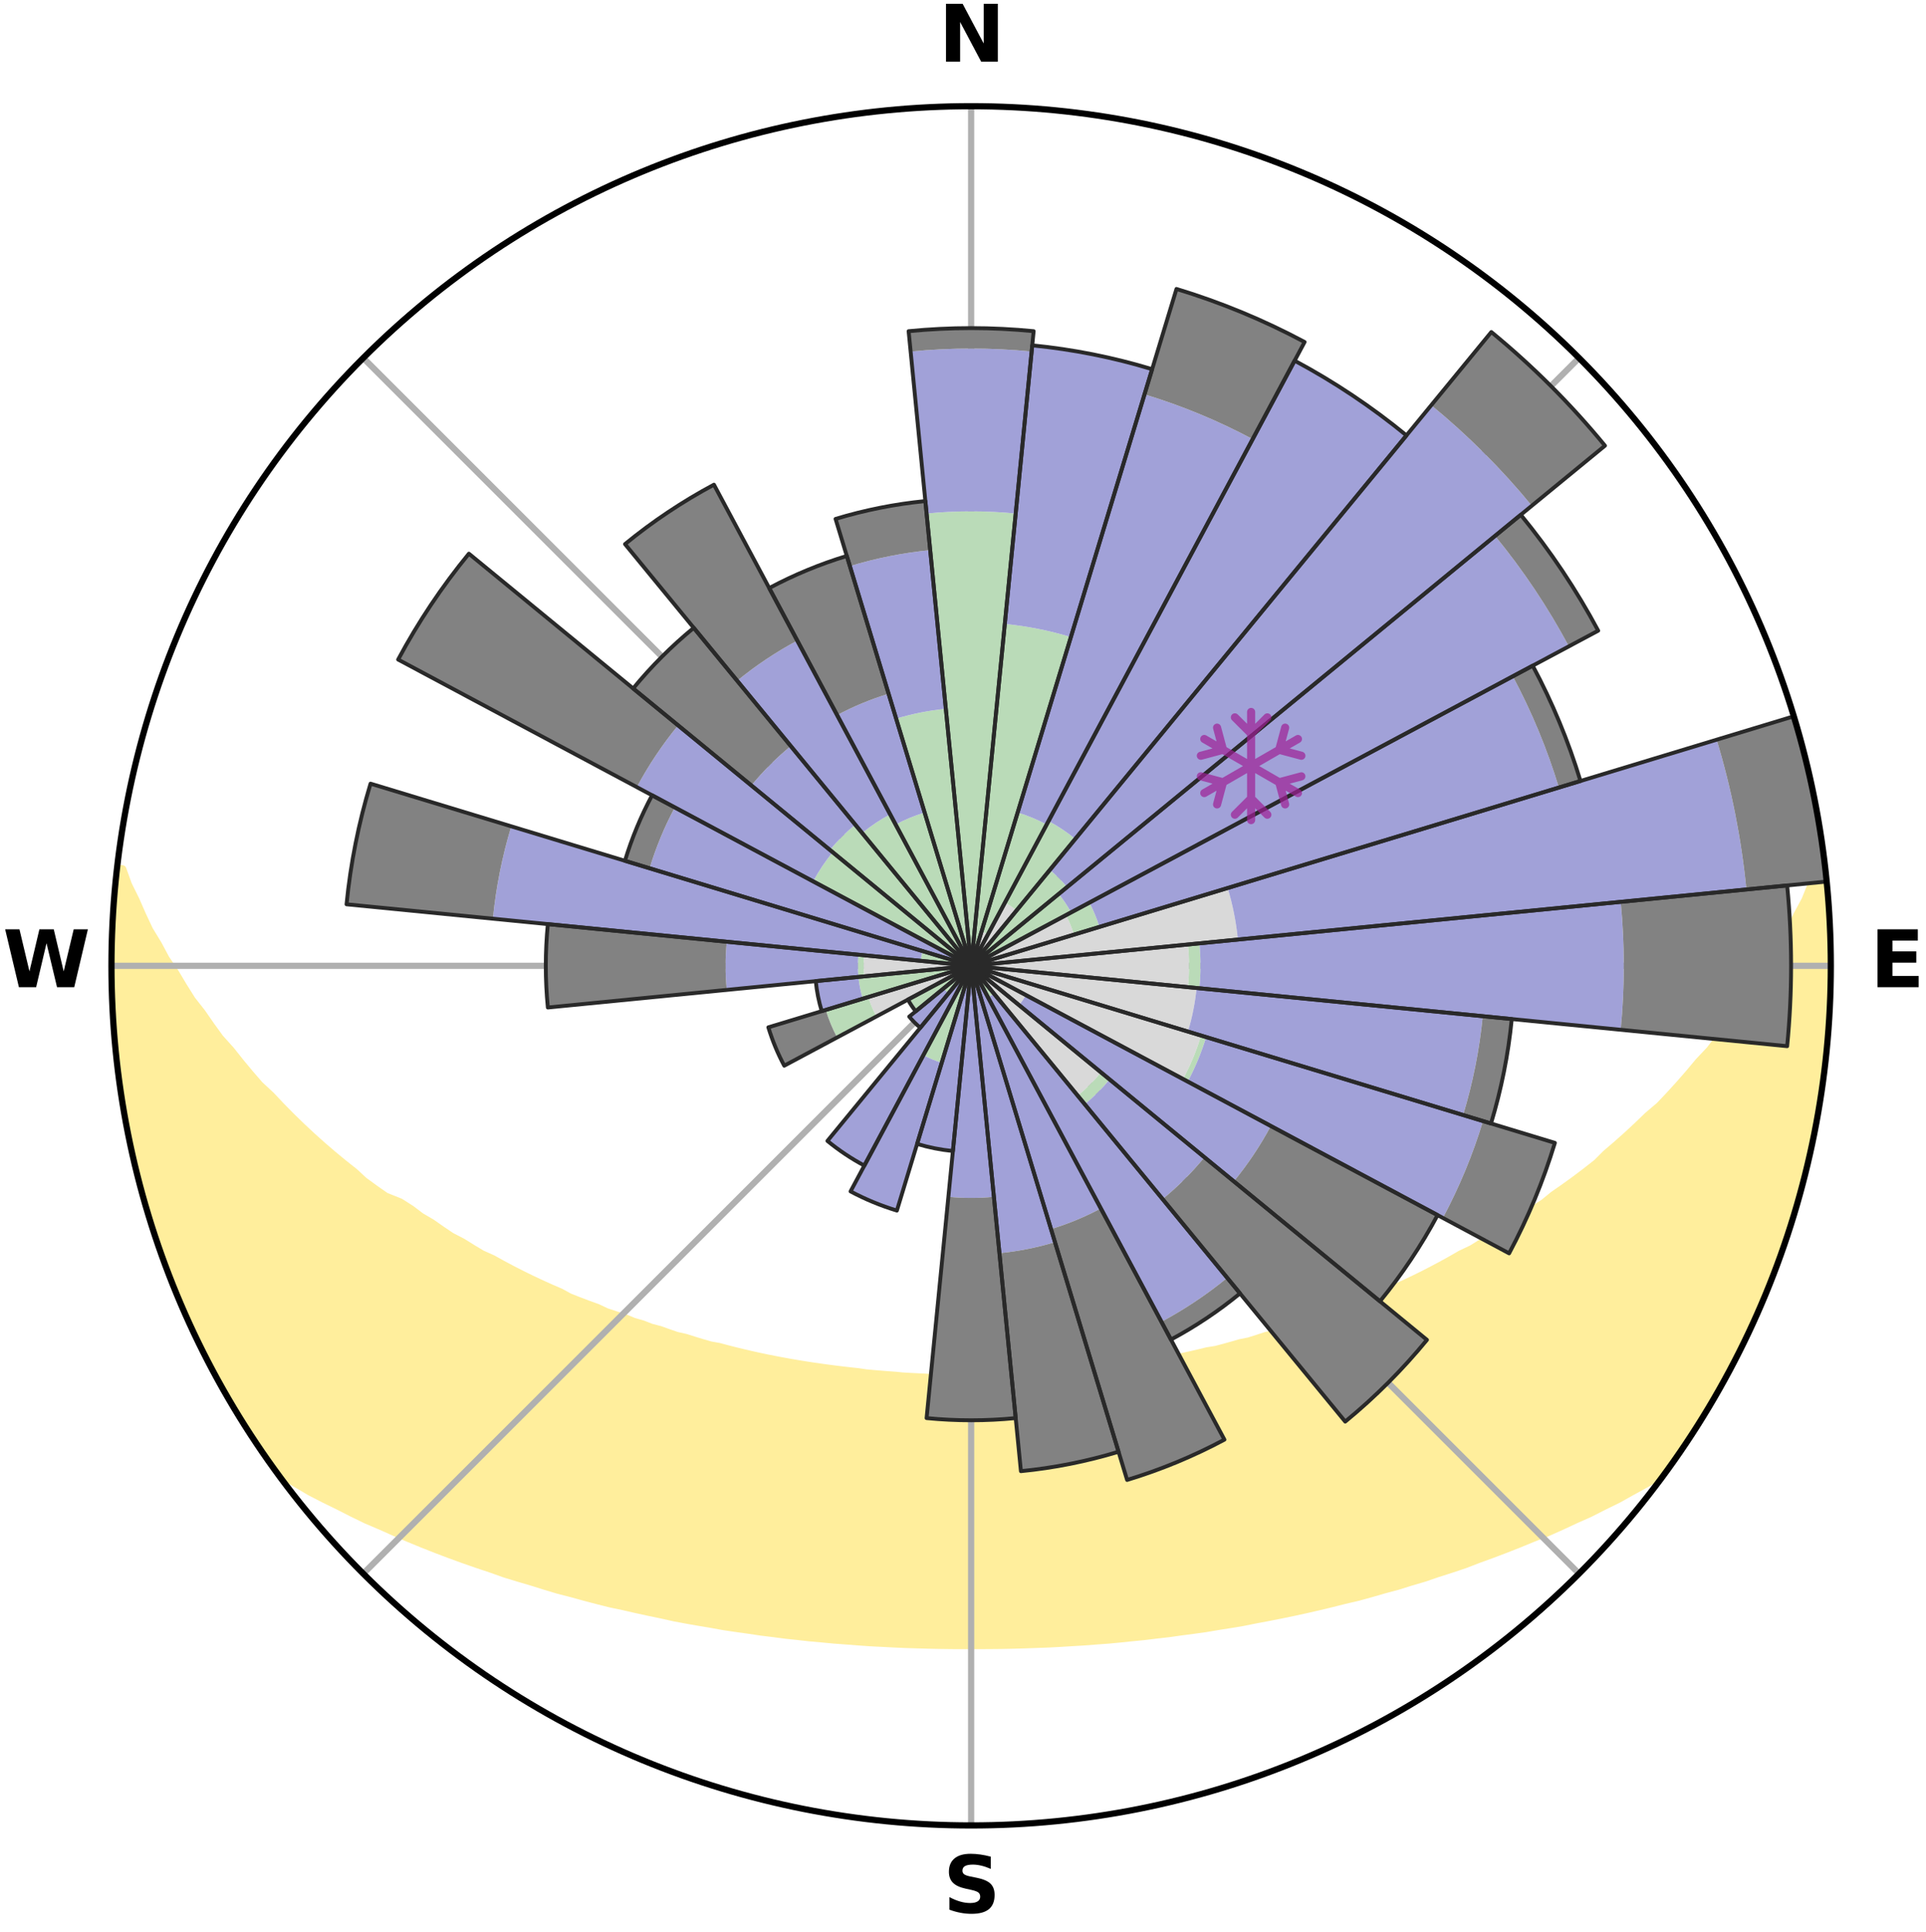 <?xml version="1.0" encoding="utf-8" standalone="no"?>
<!DOCTYPE svg PUBLIC "-//W3C//DTD SVG 1.1//EN"
  "http://www.w3.org/Graphics/SVG/1.1/DTD/svg11.dtd">
<svg xmlns:xlink="http://www.w3.org/1999/xlink" width="248.41pt" height="249.158pt" viewBox="0 0 248.41 249.158" xmlns="http://www.w3.org/2000/svg" version="1.1">
 <title>Ski Rose for Stevens Pass Ski Area</title>
 <defs>
  <style type="text/css">*{stroke-linejoin: round; stroke-linecap: butt}</style>
 </defs>
 <g id="figure_1">
  <g id="patch_1">
   <path d="M 0 249.158 
L 248.41 249.158 
L 248.41 0 
L 0 0 
z
" style="fill: #ffffff"/>
  </g>
  <g id="axes_1">
   <g id="patch_2">
    <path d="M 236.135 124.579 
C 236.135 110.018 233.267 95.599 227.695 82.147 
C 222.122 68.695 213.955 56.471 203.659 46.175 
C 193.363 35.879 181.139 27.711 167.687 22.139 
C 154.235 16.567 139.815 13.699 125.255 13.699 
C 110.694 13.699 96.275 16.567 82.823 22.139 
C 69.371 27.711 57.147 35.879 46.851 46.175 
C 36.555 56.471 28.387 68.695 22.815 82.147 
C 17.243 95.599 14.375 110.018 14.375 124.579 
C 14.375 139.14 17.243 153.559 22.815 167.011 
C 28.387 180.463 36.555 192.687 46.851 202.983 
C 57.147 213.279 69.371 221.447 82.823 227.019 
C 96.275 232.591 110.694 235.459 125.255 235.459 
C 139.815 235.459 154.235 232.591 167.687 227.019 
C 181.139 221.447 193.363 213.279 203.659 202.983 
C 213.955 192.687 222.122 180.463 227.695 167.011 
C 233.267 153.559 236.135 139.14 236.135 124.579 
M 125.255 124.579 
C 125.255 124.579 125.255 124.579 125.255 124.579 
C 125.255 124.579 125.255 124.579 125.255 124.579 
C 125.255 124.579 125.255 124.579 125.255 124.579 
C 125.255 124.579 125.255 124.579 125.255 124.579 
C 125.255 124.579 125.255 124.579 125.255 124.579 
C 125.255 124.579 125.255 124.579 125.255 124.579 
C 125.255 124.579 125.255 124.579 125.255 124.579 
C 125.255 124.579 125.255 124.579 125.255 124.579 
C 125.255 124.579 125.255 124.579 125.255 124.579 
C 125.255 124.579 125.255 124.579 125.255 124.579 
C 125.255 124.579 125.255 124.579 125.255 124.579 
C 125.255 124.579 125.255 124.579 125.255 124.579 
C 125.255 124.579 125.255 124.579 125.255 124.579 
C 125.255 124.579 125.255 124.579 125.255 124.579 
C 125.255 124.579 125.255 124.579 125.255 124.579 
C 125.255 124.579 125.255 124.579 125.255 124.579 
z
" style="fill: #ffffff"/>
   </g>
   <g id="PolyCollection_1">
    <defs>
     <path id="m70c4a8a2cf" d="M 235.273 -137.114 
L 234.554 -137.032 
L 233.634 -135.015 
L 232.834 -133.046 
L 231.78 -131.094 
L 230.876 -129.191 
L 229.726 -127.315 
L 228.741 -125.482 
L 227.719 -123.685 
L 226.459 -121.929 
L 225.373 -120.208 
L 224.257 -118.524 
L 222.908 -116.894 
L 221.738 -115.289 
L 220.542 -113.722 
L 219.12 -112.221 
L 217.88 -110.736 
L 216.619 -109.29 
L 215.338 -107.883 
L 214.04 -106.516 
L 212.528 -105.231 
L 211.198 -103.946 
L 209.855 -102.7 
L 208.499 -101.493 
L 207.132 -100.326 
L 205.943 -99.138 
L 204.554 -98.046 
L 203.158 -96.992 
L 201.755 -95.977 
L 200.348 -94.999 
L 199.112 -93.986 
L 197.695 -93.081 
L 196.447 -92.135 
L 195.025 -91.3 
L 193.769 -90.419 
L 192.346 -89.654 
L 191.085 -88.836 
L 189.822 -88.049 
L 188.404 -87.381 
L 187.142 -86.654 
L 185.88 -85.956 
L 184.619 -85.287 
L 183.36 -84.645 
L 182.103 -84.03 
L 180.849 -83.441 
L 179.599 -82.879 
L 178.354 -82.342 
L 177.114 -81.83 
L 175.88 -81.341 
L 174.767 -80.774 
L 173.543 -80.331 
L 172.326 -79.911 
L 171.221 -79.408 
L 170.017 -79.029 
L 168.821 -78.67 
L 167.728 -78.227 
L 166.548 -77.906 
L 165.464 -77.501 
L 164.383 -77.113 
L 163.225 -76.843 
L 162.155 -76.49 
L 161.089 -76.153 
L 159.957 -75.929 
L 158.902 -75.622 
L 157.852 -75.331 
L 156.806 -75.054 
L 155.709 -74.882 
L 154.677 -74.631 
L 153.649 -74.393 
L 152.626 -74.167 
L 151.609 -73.954 
L 150.596 -73.752 
L 149.589 -73.561 
L 148.587 -73.381 
L 147.59 -73.211 
L 146.599 -73.051 
L 145.612 -72.9 
L 144.63 -72.758 
L 143.653 -72.625 
L 142.68 -72.5 
L 141.731 -72.325 
L 140.765 -72.218 
L 139.803 -72.119 
L 138.846 -72.026 
L 137.892 -71.941 
L 136.942 -71.861 
L 136.003 -71.748 
L 135.058 -71.684 
L 134.116 -71.625 
L 133.177 -71.572 
L 132.24 -71.523 
L 131.307 -71.458 
L 130.373 -71.423 
L 129.441 -71.393 
L 128.509 -71.368 
L 127.579 -71.339 
L 126.649 -71.327 
L 125.72 -71.319 
L 124.79 -71.319 
L 123.86 -71.327 
L 122.931 -71.348 
L 122 -71.37 
L 121.069 -71.395 
L 120.137 -71.426 
L 119.205 -71.483 
L 118.27 -71.527 
L 117.333 -71.576 
L 116.394 -71.63 
L 115.459 -71.725 
L 114.515 -71.793 
L 113.569 -71.867 
L 112.619 -71.947 
L 111.666 -72.034 
L 110.723 -72.178 
L 109.764 -72.281 
L 108.8 -72.392 
L 107.832 -72.509 
L 106.86 -72.634 
L 105.884 -72.768 
L 104.902 -72.91 
L 103.916 -73.061 
L 102.924 -73.222 
L 101.928 -73.392 
L 100.926 -73.573 
L 99.919 -73.764 
L 98.908 -73.966 
L 97.891 -74.18 
L 96.869 -74.406 
L 95.841 -74.645 
L 94.809 -74.896 
L 93.772 -75.161 
L 92.731 -75.44 
L 91.618 -75.638 
L 90.564 -75.945 
L 89.506 -76.267 
L 88.443 -76.605 
L 87.298 -76.86 
L 86.224 -77.231 
L 85.147 -77.619 
L 83.978 -77.924 
L 82.891 -78.348 
L 81.706 -78.688 
L 80.612 -79.15 
L 79.412 -79.53 
L 78.204 -79.929 
L 77.099 -80.453 
L 75.879 -80.895 
L 74.652 -81.361 
L 73.419 -81.849 
L 72.306 -82.462 
L 71.065 -82.998 
L 69.82 -83.56 
L 68.571 -84.147 
L 67.319 -84.761 
L 66.064 -85.401 
L 64.807 -86.07 
L 63.55 -86.766 
L 62.139 -87.401 
L 60.879 -88.157 
L 59.62 -88.942 
L 58.201 -89.673 
L 56.945 -90.521 
L 55.693 -91.4 
L 54.275 -92.232 
L 53.031 -93.175 
L 51.619 -94.078 
L 49.738 -94.832 
L 48.329 -95.818 
L 46.926 -96.841 
L 45.715 -97.965 
L 44.329 -99.063 
L 42.951 -100.2 
L 41.584 -101.375 
L 40.228 -102.59 
L 38.886 -103.844 
L 37.557 -105.137 
L 36.244 -106.47 
L 34.948 -107.842 
L 33.469 -109.219 
L 32.209 -110.673 
L 30.971 -112.166 
L 29.754 -113.698 
L 28.357 -115.249 
L 27.189 -116.861 
L 26.047 -118.511 
L 24.729 -120.19 
L 23.646 -121.918 
L 22.594 -123.683 
L 21.372 -125.486 
L 20.391 -127.325 
L 19.248 -129.207 
L 18.35 -131.118 
L 17.5 -133.06 
L 16.517 -135.049 
L 15.796 -137.05 
L 15.187 -137.12 
L 15.187 -137.12 
L 14.909 -135.204 
L 14.765 -133.275 
L 14.653 -131.344 
L 14.575 -129.411 
L 14.429 -127.481 
L 14.416 -125.546 
L 14.434 -123.612 
L 14.565 -121.681 
L 14.552 -119.746 
L 14.585 -117.81 
L 14.73 -115.881 
L 14.991 -113.962 
L 15.108 -112.029 
L 15.347 -110.109 
L 15.617 -108.194 
L 15.916 -106.282 
L 16.245 -104.375 
L 16.603 -102.474 
L 17.084 -100.598 
L 17.504 -98.71 
L 17.953 -96.829 
L 18.434 -94.955 
L 18.944 -93.088 
L 19.579 -91.26 
L 20.151 -89.412 
L 20.754 -87.573 
L 21.48 -85.779 
L 22.144 -83.963 
L 22.84 -82.157 
L 23.628 -80.39 
L 24.387 -78.611 
L 25.179 -76.845 
L 26.066 -75.125 
L 26.927 -73.393 
L 27.823 -71.678 
L 28.756 -69.983 
L 29.734 -68.313 
L 30.749 -66.666 
L 31.751 -65.011 
L 32.82 -63.397 
L 33.878 -61.777 
L 34.987 -60.191 
L 36.41 -58.838 
L 38.213 -57.789 
L 39.978 -56.746 
L 41.817 -55.798 
L 43.664 -54.894 
L 45.459 -53.981 
L 47.257 -53.107 
L 49.109 -52.319 
L 50.906 -51.516 
L 52.7 -50.747 
L 54.491 -50.01 
L 56.278 -49.304 
L 58.06 -48.629 
L 59.837 -47.984 
L 61.607 -47.368 
L 63.37 -46.779 
L 65.087 -46.167 
L 66.837 -45.632 
L 68.578 -45.121 
L 70.278 -44.587 
L 71.972 -44.077 
L 73.69 -43.638 
L 75.37 -43.174 
L 77.044 -42.733 
L 78.711 -42.314 
L 80.396 -41.96 
L 82.049 -41.581 
L 83.694 -41.222 
L 85.333 -40.882 
L 86.947 -40.52 
L 88.573 -40.217 
L 90.193 -39.932 
L 91.805 -39.662 
L 93.398 -39.374 
L 94.999 -39.138 
L 96.592 -38.916 
L 98.17 -38.678 
L 99.753 -38.486 
L 101.322 -38.28 
L 102.894 -38.115 
L 104.454 -37.938 
L 106.016 -37.8 
L 107.569 -37.652 
L 109.123 -37.537 
L 110.669 -37.416 
L 112.212 -37.309 
L 113.755 -37.23 
L 115.293 -37.149 
L 116.83 -37.081 
L 118.365 -37.035 
L 119.898 -36.991 
L 121.429 -36.96 
L 122.96 -36.942 
L 124.49 -36.939 
L 126.02 -36.938 
L 127.55 -36.945 
L 129.08 -36.959 
L 130.612 -36.99 
L 132.145 -37.033 
L 133.679 -37.089 
L 135.217 -37.145 
L 136.755 -37.226 
L 138.296 -37.321 
L 139.842 -37.412 
L 141.388 -37.533 
L 142.942 -37.646 
L 144.495 -37.793 
L 146.051 -37.956 
L 147.618 -38.108 
L 149.182 -38.3 
L 150.759 -38.478 
L 152.332 -38.7 
L 153.92 -38.908 
L 155.514 -39.129 
L 157.102 -39.4 
L 158.708 -39.653 
L 160.321 -39.921 
L 161.924 -40.245 
L 163.549 -40.55 
L 165.182 -40.871 
L 166.821 -41.211 
L 168.467 -41.569 
L 170.119 -41.949 
L 171.78 -42.347 
L 173.446 -42.768 
L 175.147 -43.163 
L 176.828 -43.625 
L 178.514 -44.113 
L 180.24 -44.574 
L 181.941 -45.108 
L 183.683 -45.618 
L 185.394 -46.204 
L 187.15 -46.766 
L 188.914 -47.355 
L 190.641 -48.021 
L 192.416 -48.667 
L 194.197 -49.342 
L 195.983 -50.047 
L 197.773 -50.784 
L 199.617 -51.503 
L 201.414 -52.307 
L 203.212 -53.145 
L 205.066 -53.968 
L 206.861 -54.881 
L 208.708 -55.786 
L 210.488 -56.782 
L 212.313 -57.777 
L 214.114 -58.827 
L 215.511 -60.2 
L 216.594 -61.803 
L 217.713 -63.383 
L 218.752 -65.015 
L 219.759 -66.667 
L 220.787 -68.307 
L 221.699 -70.013 
L 222.637 -71.705 
L 223.513 -73.429 
L 224.485 -75.105 
L 225.325 -76.848 
L 226.092 -78.625 
L 226.911 -80.378 
L 227.682 -82.152 
L 228.406 -83.947 
L 229.083 -85.759 
L 229.769 -87.568 
L 230.345 -89.416 
L 230.991 -91.241 
L 231.521 -93.101 
L 232.091 -94.951 
L 232.492 -96.846 
L 233.016 -98.708 
L 233.497 -100.582 
L 233.767 -102.502 
L 234.151 -104.396 
L 234.513 -106.296 
L 234.834 -108.202 
L 235.116 -110.116 
L 235.355 -112.035 
L 235.562 -113.958 
L 235.73 -115.884 
L 235.863 -117.814 
L 235.961 -119.746 
L 236.021 -121.679 
L 236.045 -123.612 
L 236.034 -125.546 
L 235.994 -127.479 
L 235.915 -129.411 
L 235.802 -131.34 
L 235.661 -133.268 
L 235.483 -135.193 
L 235.273 -137.114 
z
" style="stroke: #ffee9c"/>
    </defs>
    <g clip-path="url(#p0f1c906b06)">
     <use xlink:href="#m70c4a8a2cf" x="0" y="249.158" style="fill: #ffee9c; stroke: #ffee9c"/>
    </g>
   </g>
   <g id="matplotlib.axis_1">
    <g id="xtick_1">
     <g id="line2d_1">
      <path d="M 125.255 124.579 
L 125.255 13.699 
" clip-path="url(#p0f1c906b06)" style="fill: none; stroke: #b0b0b0; stroke-width: 0.8; stroke-linecap: square"/>
     </g>
     <g id="text_1">
      <!-- N -->
      <g transform="translate(121.07 7.958) scale(0.1 -0.1)">
       <defs>
        <path id="DejaVuSans-Bold-4e" d="M 588 4666 
L 1931 4666 
L 3628 1466 
L 3628 4666 
L 4769 4666 
L 4769 0 
L 3425 0 
L 1728 3200 
L 1728 0 
L 588 0 
L 588 4666 
z
" transform="scale(0.016)"/>
       </defs>
       <use xlink:href="#DejaVuSans-Bold-4e"/>
      </g>
     </g>
    </g>
    <g id="xtick_2">
     <g id="line2d_2">
      <path d="M 125.255 124.579 
L 203.659 46.175 
" clip-path="url(#p0f1c906b06)" style="fill: none; stroke: #b0b0b0; stroke-width: 0.8; stroke-linecap: square"/>
     </g>
    </g>
    <g id="xtick_3">
     <g id="line2d_3">
      <path d="M 125.255 124.579 
L 236.135 124.579 
" clip-path="url(#p0f1c906b06)" style="fill: none; stroke: #b0b0b0; stroke-width: 0.8; stroke-linecap: square"/>
     </g>
     <g id="text_2">
      <!-- E -->
      <g transform="translate(241.219 127.338) scale(0.1 -0.1)">
       <defs>
        <path id="DejaVuSans-Bold-45" d="M 588 4666 
L 3834 4666 
L 3834 3756 
L 1791 3756 
L 1791 2888 
L 3713 2888 
L 3713 1978 
L 1791 1978 
L 1791 909 
L 3903 909 
L 3903 0 
L 588 0 
L 588 4666 
z
" transform="scale(0.016)"/>
       </defs>
       <use xlink:href="#DejaVuSans-Bold-45"/>
      </g>
     </g>
    </g>
    <g id="xtick_4">
     <g id="line2d_4">
      <path d="M 125.255 124.579 
L 203.659 202.983 
" clip-path="url(#p0f1c906b06)" style="fill: none; stroke: #b0b0b0; stroke-width: 0.8; stroke-linecap: square"/>
     </g>
    </g>
    <g id="xtick_5">
     <g id="line2d_5">
      <path d="M 125.255 124.579 
L 125.255 235.459 
" clip-path="url(#p0f1c906b06)" style="fill: none; stroke: #b0b0b0; stroke-width: 0.8; stroke-linecap: square"/>
     </g>
     <g id="text_3">
      <!-- S -->
      <g transform="translate(121.654 246.718) scale(0.1 -0.1)">
       <defs>
        <path id="DejaVuSans-Bold-53" d="M 3834 4519 
L 3834 3531 
Q 3450 3703 3084 3790 
Q 2719 3878 2394 3878 
Q 1963 3878 1756 3759 
Q 1550 3641 1550 3391 
Q 1550 3203 1689 3098 
Q 1828 2994 2194 2919 
L 2706 2816 
Q 3484 2659 3812 2340 
Q 4141 2022 4141 1434 
Q 4141 663 3683 286 
Q 3225 -91 2284 -91 
Q 1841 -91 1394 -6 
Q 947 78 500 244 
L 500 1259 
Q 947 1022 1364 901 
Q 1781 781 2169 781 
Q 2563 781 2772 912 
Q 2981 1044 2981 1288 
Q 2981 1506 2839 1625 
Q 2697 1744 2272 1838 
L 1806 1941 
Q 1106 2091 782 2419 
Q 459 2747 459 3303 
Q 459 4000 909 4375 
Q 1359 4750 2203 4750 
Q 2588 4750 2994 4692 
Q 3400 4634 3834 4519 
z
" transform="scale(0.016)"/>
       </defs>
       <use xlink:href="#DejaVuSans-Bold-53"/>
      </g>
     </g>
    </g>
    <g id="xtick_6">
     <g id="line2d_6">
      <path d="M 125.255 124.579 
L 46.851 202.983 
" clip-path="url(#p0f1c906b06)" style="fill: none; stroke: #b0b0b0; stroke-width: 0.8; stroke-linecap: square"/>
     </g>
    </g>
    <g id="xtick_7">
     <g id="line2d_7">
      <path d="M 125.255 124.579 
L 14.375 124.579 
" clip-path="url(#p0f1c906b06)" style="fill: none; stroke: #b0b0b0; stroke-width: 0.8; stroke-linecap: square"/>
     </g>
     <g id="text_4">
      <!-- W -->
      <g transform="translate(0.36 127.338) scale(0.1 -0.1)">
       <defs>
        <path id="DejaVuSans-Bold-57" d="M 191 4666 
L 1344 4666 
L 2150 1275 
L 2950 4666 
L 4109 4666 
L 4909 1275 
L 5716 4666 
L 6859 4666 
L 5759 0 
L 4372 0 
L 3525 3547 
L 2688 0 
L 1300 0 
L 191 4666 
z
" transform="scale(0.016)"/>
       </defs>
       <use xlink:href="#DejaVuSans-Bold-57"/>
      </g>
     </g>
    </g>
    <g id="xtick_8">
     <g id="line2d_8">
      <path d="M 125.255 124.579 
L 46.851 46.175 
" clip-path="url(#p0f1c906b06)" style="fill: none; stroke: #b0b0b0; stroke-width: 0.8; stroke-linecap: square"/>
     </g>
    </g>
   </g>
   <g id="matplotlib.axis_2"/>
   <g id="patch_3">
    <path d="M 125.255 124.579 
C 125.255 124.579 125.255 124.579 125.255 124.579 
C 125.255 124.579 125.255 124.579 125.255 124.579 
L 125.255 124.579 
C 125.255 124.579 125.255 124.579 125.255 124.579 
C 125.255 124.579 125.255 124.579 125.255 124.579 
z
" clip-path="url(#p0f1c906b06)" style="fill: #d9d9d9"/>
   </g>
   <g id="patch_4">
    <path d="M 125.255 124.579 
C 125.255 124.579 125.255 124.579 125.255 124.579 
C 125.255 124.579 125.255 124.579 125.255 124.579 
L 125.255 124.579 
C 125.255 124.579 125.255 124.579 125.255 124.579 
C 125.255 124.579 125.255 124.579 125.255 124.579 
z
" clip-path="url(#p0f1c906b06)" style="fill: #d9d9d9"/>
   </g>
   <g id="patch_5">
    <path d="M 125.255 124.579 
C 125.255 124.579 125.255 124.579 125.255 124.579 
C 125.255 124.579 125.255 124.579 125.255 124.579 
L 127.433 120.505 
C 127.299 120.433 127.163 120.369 127.023 120.311 
C 126.883 120.253 126.741 120.202 126.596 120.158 
z
" clip-path="url(#p0f1c906b06)" style="fill: #d9d9d9"/>
   </g>
   <g id="patch_6">
    <path d="M 125.255 124.579 
C 125.255 124.579 125.255 124.579 125.255 124.579 
C 125.255 124.579 125.255 124.579 125.255 124.579 
L 131.117 117.436 
C 130.883 117.245 130.64 117.064 130.388 116.896 
C 130.137 116.728 129.877 116.573 129.611 116.43 
z
" clip-path="url(#p0f1c906b06)" style="fill: #d9d9d9"/>
   </g>
   <g id="patch_7">
    <path d="M 125.255 124.579 
C 125.255 124.579 125.255 124.579 125.255 124.579 
C 125.255 124.579 125.255 124.579 125.255 124.579 
L 125.255 124.579 
C 125.255 124.579 125.255 124.579 125.255 124.579 
C 125.255 124.579 125.255 124.579 125.255 124.579 
z
" clip-path="url(#p0f1c906b06)" style="fill: #d9d9d9"/>
   </g>
   <g id="patch_8">
    <path d="M 125.255 124.579 
C 125.255 124.579 125.255 124.579 125.255 124.579 
C 125.255 124.579 125.255 124.579 125.255 124.579 
L 125.255 124.579 
C 125.255 124.579 125.255 124.579 125.255 124.579 
C 125.255 124.579 125.255 124.579 125.255 124.579 
z
" clip-path="url(#p0f1c906b06)" style="fill: #d9d9d9"/>
   </g>
   <g id="patch_9">
    <path d="M 125.255 124.579 
C 125.255 124.579 125.255 124.579 125.255 124.579 
C 125.255 124.579 125.255 124.579 125.255 124.579 
L 138.518 120.556 
C 138.386 120.122 138.233 119.694 138.06 119.275 
C 137.886 118.856 137.692 118.446 137.478 118.046 
z
" clip-path="url(#p0f1c906b06)" style="fill: #d9d9d9"/>
   </g>
   <g id="patch_10">
    <path d="M 125.255 124.579 
C 125.255 124.579 125.255 124.579 125.255 124.579 
C 125.255 124.579 125.255 124.579 125.255 124.579 
L 159.661 121.19 
C 159.55 120.064 159.384 118.944 159.163 117.834 
C 158.943 116.724 158.668 115.626 158.339 114.543 
z
" clip-path="url(#p0f1c906b06)" style="fill: #d9d9d9"/>
   </g>
   <g id="patch_11">
    <path d="M 125.255 124.579 
C 125.255 124.579 125.255 124.579 125.255 124.579 
C 125.255 124.579 125.255 124.579 125.255 124.579 
L 153.222 127.334 
C 153.312 126.418 153.357 125.499 153.357 124.579 
C 153.357 123.659 153.312 122.74 153.222 121.825 
z
" clip-path="url(#p0f1c906b06)" style="fill: #d9d9d9"/>
   </g>
   <g id="patch_12">
    <path d="M 125.255 124.579 
C 125.255 124.579 125.255 124.579 125.255 124.579 
C 125.255 124.579 125.255 124.579 125.255 124.579 
L 153.216 133.061 
C 153.494 132.146 153.726 131.218 153.913 130.279 
C 154.099 129.341 154.24 128.395 154.334 127.443 
z
" clip-path="url(#p0f1c906b06)" style="fill: #d9d9d9"/>
   </g>
   <g id="patch_13">
    <path d="M 125.255 124.579 
C 125.255 124.579 125.255 124.579 125.255 124.579 
C 125.255 124.579 125.255 124.579 125.255 124.579 
L 152.587 139.189 
C 153.065 138.294 153.499 137.376 153.888 136.439 
C 154.276 135.502 154.618 134.546 154.912 133.576 
z
" clip-path="url(#p0f1c906b06)" style="fill: #d9d9d9"/>
   </g>
   <g id="patch_14">
    <path d="M 125.255 124.579 
C 125.255 124.579 125.255 124.579 125.255 124.579 
C 125.255 124.579 125.255 124.579 125.255 124.579 
L 131.441 129.656 
C 131.607 129.453 131.763 129.243 131.908 129.025 
C 132.054 128.807 132.189 128.582 132.312 128.351 
z
" clip-path="url(#p0f1c906b06)" style="fill: #d9d9d9"/>
   </g>
   <g id="patch_15">
    <path d="M 125.255 124.579 
C 125.255 124.579 125.255 124.579 125.255 124.579 
C 125.255 124.579 125.255 124.579 125.255 124.579 
L 139.002 141.33 
C 139.55 140.88 140.076 140.403 140.578 139.902 
C 141.079 139.4 141.556 138.874 142.006 138.326 
z
" clip-path="url(#p0f1c906b06)" style="fill: #d9d9d9"/>
   </g>
   <g id="patch_16">
    <path d="M 125.255 124.579 
C 125.255 124.579 125.255 124.579 125.255 124.579 
C 125.255 124.579 125.255 124.579 125.255 124.579 
L 125.255 124.579 
C 125.255 124.579 125.255 124.579 125.255 124.579 
C 125.255 124.579 125.255 124.579 125.255 124.579 
z
" clip-path="url(#p0f1c906b06)" style="fill: #d9d9d9"/>
   </g>
   <g id="patch_17">
    <path d="M 125.255 124.579 
C 125.255 124.579 125.255 124.579 125.255 124.579 
C 125.255 124.579 125.255 124.579 125.255 124.579 
L 125.255 124.579 
C 125.255 124.579 125.255 124.579 125.255 124.579 
C 125.255 124.579 125.255 124.579 125.255 124.579 
z
" clip-path="url(#p0f1c906b06)" style="fill: #d9d9d9"/>
   </g>
   <g id="patch_18">
    <path d="M 125.255 124.579 
C 125.255 124.579 125.255 124.579 125.255 124.579 
C 125.255 124.579 125.255 124.579 125.255 124.579 
L 125.255 124.579 
C 125.255 124.579 125.255 124.579 125.255 124.579 
C 125.255 124.579 125.255 124.579 125.255 124.579 
z
" clip-path="url(#p0f1c906b06)" style="fill: #d9d9d9"/>
   </g>
   <g id="patch_19">
    <path d="M 125.255 124.579 
C 125.255 124.579 125.255 124.579 125.255 124.579 
C 125.255 124.579 125.255 124.579 125.255 124.579 
L 125.255 124.579 
C 125.255 124.579 125.255 124.579 125.255 124.579 
C 125.255 124.579 125.255 124.579 125.255 124.579 
z
" clip-path="url(#p0f1c906b06)" style="fill: #d9d9d9"/>
   </g>
   <g id="patch_20">
    <path d="M 125.255 124.579 
C 125.255 124.579 125.255 124.579 125.255 124.579 
C 125.255 124.579 125.255 124.579 125.255 124.579 
L 125.255 124.579 
C 125.255 124.579 125.255 124.579 125.255 124.579 
C 125.255 124.579 125.255 124.579 125.255 124.579 
z
" clip-path="url(#p0f1c906b06)" style="fill: #d9d9d9"/>
   </g>
   <g id="patch_21">
    <path d="M 125.255 124.579 
C 125.255 124.579 125.255 124.579 125.255 124.579 
C 125.255 124.579 125.255 124.579 125.255 124.579 
L 125.255 124.579 
C 125.255 124.579 125.255 124.579 125.255 124.579 
C 125.255 124.579 125.255 124.579 125.255 124.579 
z
" clip-path="url(#p0f1c906b06)" style="fill: #d9d9d9"/>
   </g>
   <g id="patch_22">
    <path d="M 125.255 124.579 
C 125.255 124.579 125.255 124.579 125.255 124.579 
C 125.255 124.579 125.255 124.579 125.255 124.579 
L 125.255 124.579 
C 125.255 124.579 125.255 124.579 125.255 124.579 
C 125.255 124.579 125.255 124.579 125.255 124.579 
z
" clip-path="url(#p0f1c906b06)" style="fill: #d9d9d9"/>
   </g>
   <g id="patch_23">
    <path d="M 125.255 124.579 
C 125.255 124.579 125.255 124.579 125.255 124.579 
C 125.255 124.579 125.255 124.579 125.255 124.579 
L 125.255 124.579 
C 125.255 124.579 125.255 124.579 125.255 124.579 
C 125.255 124.579 125.255 124.579 125.255 124.579 
z
" clip-path="url(#p0f1c906b06)" style="fill: #d9d9d9"/>
   </g>
   <g id="patch_24">
    <path d="M 125.255 124.579 
C 125.255 124.579 125.255 124.579 125.255 124.579 
C 125.255 124.579 125.255 124.579 125.255 124.579 
L 125.255 124.579 
C 125.255 124.579 125.255 124.579 125.255 124.579 
C 125.255 124.579 125.255 124.579 125.255 124.579 
z
" clip-path="url(#p0f1c906b06)" style="fill: #d9d9d9"/>
   </g>
   <g id="patch_25">
    <path d="M 125.255 124.579 
C 125.255 124.579 125.255 124.579 125.255 124.579 
C 125.255 124.579 125.255 124.579 125.255 124.579 
L 111.992 128.602 
C 112.123 129.037 112.276 129.464 112.45 129.883 
C 112.623 130.302 112.818 130.713 113.031 131.113 
z
" clip-path="url(#p0f1c906b06)" style="fill: #d9d9d9"/>
   </g>
   <g id="patch_26">
    <path d="M 125.255 124.579 
C 125.255 124.579 125.255 124.579 125.255 124.579 
C 125.255 124.579 125.255 124.579 125.255 124.579 
L 125.255 124.579 
C 125.255 124.579 125.255 124.579 125.255 124.579 
C 125.255 124.579 125.255 124.579 125.255 124.579 
z
" clip-path="url(#p0f1c906b06)" style="fill: #d9d9d9"/>
   </g>
   <g id="patch_27">
    <path d="M 125.255 124.579 
C 125.255 124.579 125.255 124.579 125.255 124.579 
C 125.255 124.579 125.255 124.579 125.255 124.579 
L 111.462 123.221 
C 111.417 123.672 111.395 124.125 111.395 124.579 
C 111.395 125.033 111.417 125.486 111.462 125.938 
z
" clip-path="url(#p0f1c906b06)" style="fill: #d9d9d9"/>
   </g>
   <g id="patch_28">
    <path d="M 125.255 124.579 
C 125.255 124.579 125.255 124.579 125.255 124.579 
C 125.255 124.579 125.255 124.579 125.255 124.579 
L 125.255 124.579 
C 125.255 124.579 125.255 124.579 125.255 124.579 
C 125.255 124.579 125.255 124.579 125.255 124.579 
z
" clip-path="url(#p0f1c906b06)" style="fill: #d9d9d9"/>
   </g>
   <g id="patch_29">
    <path d="M 125.255 124.579 
C 125.255 124.579 125.255 124.579 125.255 124.579 
C 125.255 124.579 125.255 124.579 125.255 124.579 
L 125.255 124.579 
C 125.255 124.579 125.255 124.579 125.255 124.579 
C 125.255 124.579 125.255 124.579 125.255 124.579 
z
" clip-path="url(#p0f1c906b06)" style="fill: #d9d9d9"/>
   </g>
   <g id="patch_30">
    <path d="M 125.255 124.579 
C 125.255 124.579 125.255 124.579 125.255 124.579 
C 125.255 124.579 125.255 124.579 125.255 124.579 
L 125.255 124.579 
C 125.255 124.579 125.255 124.579 125.255 124.579 
C 125.255 124.579 125.255 124.579 125.255 124.579 
z
" clip-path="url(#p0f1c906b06)" style="fill: #d9d9d9"/>
   </g>
   <g id="patch_31">
    <path d="M 125.255 124.579 
C 125.255 124.579 125.255 124.579 125.255 124.579 
C 125.255 124.579 125.255 124.579 125.255 124.579 
L 125.255 124.579 
C 125.255 124.579 125.255 124.579 125.255 124.579 
C 125.255 124.579 125.255 124.579 125.255 124.579 
z
" clip-path="url(#p0f1c906b06)" style="fill: #d9d9d9"/>
   </g>
   <g id="patch_32">
    <path d="M 125.255 124.579 
C 125.255 124.579 125.255 124.579 125.255 124.579 
C 125.255 124.579 125.255 124.579 125.255 124.579 
L 125.255 124.579 
C 125.255 124.579 125.255 124.579 125.255 124.579 
C 125.255 124.579 125.255 124.579 125.255 124.579 
z
" clip-path="url(#p0f1c906b06)" style="fill: #d9d9d9"/>
   </g>
   <g id="patch_33">
    <path d="M 125.255 124.579 
C 125.255 124.579 125.255 124.579 125.255 124.579 
C 125.255 124.579 125.255 124.579 125.255 124.579 
L 125.255 124.579 
C 125.255 124.579 125.255 124.579 125.255 124.579 
C 125.255 124.579 125.255 124.579 125.255 124.579 
z
" clip-path="url(#p0f1c906b06)" style="fill: #d9d9d9"/>
   </g>
   <g id="patch_34">
    <path d="M 125.255 124.579 
C 125.255 124.579 125.255 124.579 125.255 124.579 
C 125.255 124.579 125.255 124.579 125.255 124.579 
L 125.255 124.579 
C 125.255 124.579 125.255 124.579 125.255 124.579 
C 125.255 124.579 125.255 124.579 125.255 124.579 
z
" clip-path="url(#p0f1c906b06)" style="fill: #d9d9d9"/>
   </g>
   <g id="patch_35">
    <path d="M 125.255 124.579 
C 125.255 124.579 125.255 124.579 125.255 124.579 
C 125.255 124.579 125.255 124.579 125.255 124.579 
L 131.001 66.24 
C 129.091 66.052 127.174 65.958 125.255 65.958 
C 123.336 65.958 121.418 66.052 119.509 66.24 
z
" clip-path="url(#p0f1c906b06)" style="fill: #badbb8"/>
   </g>
   <g id="patch_36">
    <path d="M 125.255 124.579 
C 125.255 124.579 125.255 124.579 125.255 124.579 
C 125.255 124.579 125.255 124.579 125.255 124.579 
L 138.118 82.174 
C 136.73 81.753 135.323 81.4 133.9 81.117 
C 132.477 80.834 131.042 80.621 129.598 80.479 
z
" clip-path="url(#p0f1c906b06)" style="fill: #badbb8"/>
   </g>
   <g id="patch_37">
    <path d="M 126.596 120.158 
C 126.741 120.202 126.883 120.253 127.023 120.311 
C 127.163 120.369 127.299 120.433 127.433 120.505 
L 134.994 106.357 
C 134.398 106.039 133.786 105.749 133.162 105.491 
C 132.537 105.232 131.9 105.004 131.252 104.807 
z
" clip-path="url(#p0f1c906b06)" style="fill: #badbb8"/>
   </g>
   <g id="patch_38">
    <path d="M 129.611 116.43 
C 129.877 116.573 130.137 116.728 130.388 116.896 
C 130.64 117.064 130.883 117.245 131.117 117.436 
L 138.686 108.213 
C 138.15 107.774 137.593 107.361 137.017 106.976 
C 136.441 106.591 135.846 106.234 135.235 105.907 
z
" clip-path="url(#p0f1c906b06)" style="fill: #badbb8"/>
   </g>
   <g id="patch_39">
    <path d="M 125.255 124.579 
C 125.255 124.579 125.255 124.579 125.255 124.579 
C 125.255 124.579 125.255 124.579 125.255 124.579 
L 137.626 114.426 
C 137.294 114.021 136.942 113.633 136.571 113.262 
C 136.201 112.892 135.813 112.54 135.408 112.208 
z
" clip-path="url(#p0f1c906b06)" style="fill: #badbb8"/>
   </g>
   <g id="patch_40">
    <path d="M 125.255 124.579 
C 125.255 124.579 125.255 124.579 125.255 124.579 
C 125.255 124.579 125.255 124.579 125.255 124.579 
L 138.139 117.692 
C 137.914 117.27 137.668 116.86 137.402 116.462 
C 137.137 116.065 136.852 115.68 136.548 115.311 
z
" clip-path="url(#p0f1c906b06)" style="fill: #badbb8"/>
   </g>
   <g id="patch_41">
    <path d="M 137.478 118.046 
C 137.692 118.446 137.886 118.856 138.06 119.275 
C 138.233 119.694 138.386 120.122 138.518 120.556 
L 141.797 119.561 
C 141.633 119.02 141.442 118.487 141.225 117.964 
C 141.009 117.441 140.767 116.929 140.5 116.43 
z
" clip-path="url(#p0f1c906b06)" style="fill: #badbb8"/>
   </g>
   <g id="patch_42">
    <path d="M 158.339 114.543 
C 158.668 115.626 158.943 116.724 159.163 117.834 
C 159.384 118.944 159.55 120.064 159.661 121.19 
L 159.661 121.19 
C 159.55 120.064 159.384 118.944 159.163 117.834 
C 158.943 116.724 158.668 115.626 158.339 114.543 
z
" clip-path="url(#p0f1c906b06)" style="fill: #badbb8"/>
   </g>
   <g id="patch_43">
    <path d="M 153.222 121.825 
C 153.312 122.74 153.357 123.659 153.357 124.579 
C 153.357 125.499 153.312 126.418 153.222 127.334 
L 154.695 127.479 
C 154.79 126.515 154.837 125.547 154.837 124.579 
C 154.837 123.611 154.79 122.643 154.695 121.679 
z
" clip-path="url(#p0f1c906b06)" style="fill: #badbb8"/>
   </g>
   <g id="patch_44">
    <path d="M 154.334 127.443 
C 154.24 128.395 154.099 129.341 153.913 130.279 
C 153.726 131.218 153.494 132.146 153.216 133.061 
L 153.216 133.061 
C 153.494 132.146 153.726 131.218 153.913 130.279 
C 154.099 129.341 154.24 128.395 154.334 127.443 
z
" clip-path="url(#p0f1c906b06)" style="fill: #badbb8"/>
   </g>
   <g id="patch_45">
    <path d="M 154.912 133.576 
C 154.618 134.546 154.276 135.502 153.888 136.439 
C 153.499 137.376 153.065 138.294 152.587 139.189 
L 153.188 139.51 
C 153.677 138.595 154.12 137.658 154.517 136.7 
C 154.914 135.742 155.263 134.765 155.564 133.773 
z
" clip-path="url(#p0f1c906b06)" style="fill: #badbb8"/>
   </g>
   <g id="patch_46">
    <path d="M 132.312 128.351 
C 132.189 128.582 132.054 128.807 131.908 129.025 
C 131.763 129.243 131.607 129.453 131.441 129.656 
L 131.441 129.656 
C 131.607 129.453 131.763 129.243 131.908 129.025 
C 132.054 128.807 132.189 128.582 132.312 128.351 
z
" clip-path="url(#p0f1c906b06)" style="fill: #badbb8"/>
   </g>
   <g id="patch_47">
    <path d="M 142.006 138.326 
C 141.556 138.874 141.079 139.4 140.578 139.902 
C 140.076 140.403 139.55 140.88 139.002 141.33 
L 139.909 142.436 
C 140.494 141.956 141.054 141.448 141.589 140.913 
C 142.124 140.379 142.632 139.818 143.111 139.234 
z
" clip-path="url(#p0f1c906b06)" style="fill: #badbb8"/>
   </g>
   <g id="patch_48">
    <path d="M 125.255 124.579 
C 125.255 124.579 125.255 124.579 125.255 124.579 
C 125.255 124.579 125.255 124.579 125.255 124.579 
L 127.433 128.654 
C 127.566 128.582 127.696 128.504 127.822 128.42 
C 127.947 128.336 128.069 128.246 128.186 128.15 
z
" clip-path="url(#p0f1c906b06)" style="fill: #badbb8"/>
   </g>
   <g id="patch_49">
    <path d="M 125.255 124.579 
C 125.255 124.579 125.255 124.579 125.255 124.579 
C 125.255 124.579 125.255 124.579 125.255 124.579 
L 125.255 124.579 
C 125.255 124.579 125.255 124.579 125.255 124.579 
C 125.255 124.579 125.255 124.579 125.255 124.579 
z
" clip-path="url(#p0f1c906b06)" style="fill: #badbb8"/>
   </g>
   <g id="patch_50">
    <path d="M 125.255 124.579 
C 125.255 124.579 125.255 124.579 125.255 124.579 
C 125.255 124.579 125.255 124.579 125.255 124.579 
L 125.255 124.579 
C 125.255 124.579 125.255 124.579 125.255 124.579 
C 125.255 124.579 125.255 124.579 125.255 124.579 
z
" clip-path="url(#p0f1c906b06)" style="fill: #badbb8"/>
   </g>
   <g id="patch_51">
    <path d="M 125.255 124.579 
C 125.255 124.579 125.255 124.579 125.255 124.579 
C 125.255 124.579 125.255 124.579 125.255 124.579 
L 125.255 124.579 
C 125.255 124.579 125.255 124.579 125.255 124.579 
C 125.255 124.579 125.255 124.579 125.255 124.579 
z
" clip-path="url(#p0f1c906b06)" style="fill: #badbb8"/>
   </g>
   <g id="patch_52">
    <path d="M 125.255 124.579 
C 125.255 124.579 125.255 124.579 125.255 124.579 
C 125.255 124.579 125.255 124.579 125.255 124.579 
L 125.255 124.579 
C 125.255 124.579 125.255 124.579 125.255 124.579 
C 125.255 124.579 125.255 124.579 125.255 124.579 
z
" clip-path="url(#p0f1c906b06)" style="fill: #badbb8"/>
   </g>
   <g id="patch_53">
    <path d="M 125.255 124.579 
C 125.255 124.579 125.255 124.579 125.255 124.579 
C 125.255 124.579 125.255 124.579 125.255 124.579 
L 119.095 136.103 
C 119.472 136.305 119.859 136.488 120.254 136.652 
C 120.649 136.815 121.052 136.96 121.462 137.084 
z
" clip-path="url(#p0f1c906b06)" style="fill: #badbb8"/>
   </g>
   <g id="patch_54">
    <path d="M 125.255 124.579 
C 125.255 124.579 125.255 124.579 125.255 124.579 
C 125.255 124.579 125.255 124.579 125.255 124.579 
L 125.255 124.579 
C 125.255 124.579 125.255 124.579 125.255 124.579 
C 125.255 124.579 125.255 124.579 125.255 124.579 
z
" clip-path="url(#p0f1c906b06)" style="fill: #badbb8"/>
   </g>
   <g id="patch_55">
    <path d="M 125.255 124.579 
C 125.255 124.579 125.255 124.579 125.255 124.579 
C 125.255 124.579 125.255 124.579 125.255 124.579 
L 121.684 127.51 
C 121.779 127.627 121.881 127.739 121.988 127.846 
C 122.095 127.953 122.207 128.054 122.324 128.15 
z
" clip-path="url(#p0f1c906b06)" style="fill: #badbb8"/>
   </g>
   <g id="patch_56">
    <path d="M 125.255 124.579 
C 125.255 124.579 125.255 124.579 125.255 124.579 
C 125.255 124.579 125.255 124.579 125.255 124.579 
L 117.106 128.935 
C 117.248 129.201 117.404 129.461 117.572 129.713 
C 117.74 129.964 117.92 130.207 118.112 130.441 
z
" clip-path="url(#p0f1c906b06)" style="fill: #badbb8"/>
   </g>
   <g id="patch_57">
    <path d="M 113.031 131.113 
C 112.818 130.713 112.623 130.302 112.45 129.883 
C 112.276 129.464 112.123 129.037 111.992 128.602 
L 106.498 130.269 
C 106.684 130.883 106.9 131.487 107.146 132.08 
C 107.391 132.673 107.666 133.253 107.968 133.819 
z
" clip-path="url(#p0f1c906b06)" style="fill: #badbb8"/>
   </g>
   <g id="patch_58">
    <path d="M 125.255 124.579 
C 125.255 124.579 125.255 124.579 125.255 124.579 
C 125.255 124.579 125.255 124.579 125.255 124.579 
L 110.715 126.011 
C 110.762 126.487 110.833 126.96 110.926 127.429 
C 111.019 127.898 111.135 128.362 111.274 128.82 
z
" clip-path="url(#p0f1c906b06)" style="fill: #badbb8"/>
   </g>
   <g id="patch_59">
    <path d="M 111.462 125.938 
C 111.417 125.486 111.395 125.033 111.395 124.579 
C 111.395 124.125 111.417 123.672 111.462 123.221 
L 110.715 123.147 
C 110.669 123.623 110.645 124.101 110.645 124.579 
C 110.645 125.057 110.669 125.535 110.715 126.011 
z
" clip-path="url(#p0f1c906b06)" style="fill: #badbb8"/>
   </g>
   <g id="patch_60">
    <path d="M 125.255 124.579 
C 125.255 124.579 125.255 124.579 125.255 124.579 
C 125.255 124.579 125.255 124.579 125.255 124.579 
L 119.003 122.682 
C 118.94 122.887 118.888 123.095 118.847 123.304 
C 118.805 123.514 118.774 123.726 118.753 123.939 
z
" clip-path="url(#p0f1c906b06)" style="fill: #badbb8"/>
   </g>
   <g id="patch_61">
    <path d="M 125.255 124.579 
C 125.255 124.579 125.255 124.579 125.255 124.579 
C 125.255 124.579 125.255 124.579 125.255 124.579 
L 125.255 124.579 
C 125.255 124.579 125.255 124.579 125.255 124.579 
C 125.255 124.579 125.255 124.579 125.255 124.579 
z
" clip-path="url(#p0f1c906b06)" style="fill: #badbb8"/>
   </g>
   <g id="patch_62">
    <path d="M 125.255 124.579 
C 125.255 124.579 125.255 124.579 125.255 124.579 
C 125.255 124.579 125.255 124.579 125.255 124.579 
L 107.398 109.925 
C 106.919 110.509 106.468 111.117 106.048 111.745 
C 105.628 112.374 105.239 113.023 104.882 113.69 
z
" clip-path="url(#p0f1c906b06)" style="fill: #badbb8"/>
   </g>
   <g id="patch_63">
    <path d="M 125.255 124.579 
C 125.255 124.579 125.255 124.579 125.255 124.579 
C 125.255 124.579 125.255 124.579 125.255 124.579 
L 110.31 106.369 
C 109.714 106.858 109.142 107.376 108.597 107.921 
C 108.052 108.467 107.534 109.038 107.045 109.634 
z
" clip-path="url(#p0f1c906b06)" style="fill: #badbb8"/>
   </g>
   <g id="patch_64">
    <path d="M 125.255 124.579 
C 125.255 124.579 125.255 124.579 125.255 124.579 
C 125.255 124.579 125.255 124.579 125.255 124.579 
L 114.81 105.039 
C 114.171 105.38 113.548 105.753 112.945 106.156 
C 112.342 106.559 111.759 106.992 111.199 107.452 
z
" clip-path="url(#p0f1c906b06)" style="fill: #badbb8"/>
   </g>
   <g id="patch_65">
    <path d="M 125.255 124.579 
C 125.255 124.579 125.255 124.579 125.255 124.579 
C 125.255 124.579 125.255 124.579 125.255 124.579 
L 119.257 104.807 
C 118.61 105.004 117.973 105.232 117.348 105.491 
C 116.723 105.749 116.112 106.039 115.515 106.357 
z
" clip-path="url(#p0f1c906b06)" style="fill: #badbb8"/>
   </g>
   <g id="patch_66">
    <path d="M 125.255 124.579 
C 125.255 124.579 125.255 124.579 125.255 124.579 
C 125.255 124.579 125.255 124.579 125.255 124.579 
L 121.989 91.424 
C 120.904 91.531 119.825 91.691 118.755 91.904 
C 117.686 92.117 116.627 92.382 115.584 92.698 
z
" clip-path="url(#p0f1c906b06)" style="fill: #badbb8"/>
   </g>
   <g id="patch_67">
    <path d="M 119.509 66.24 
C 121.418 66.052 123.336 65.958 125.255 65.958 
C 127.174 65.958 129.091 66.052 131.001 66.24 
L 133.059 45.343 
C 130.465 45.087 127.861 44.959 125.255 44.959 
C 122.649 44.959 120.044 45.087 117.451 45.343 
z
" clip-path="url(#p0f1c906b06)" style="fill: #a1a1d8"/>
   </g>
   <g id="patch_68">
    <path d="M 129.598 80.479 
C 131.042 80.621 132.477 80.834 133.9 81.117 
C 135.323 81.4 136.73 81.753 138.118 82.174 
L 148.599 47.622 
C 146.081 46.858 143.526 46.218 140.944 45.704 
C 138.362 45.191 135.757 44.804 133.137 44.546 
z
" clip-path="url(#p0f1c906b06)" style="fill: #a1a1d8"/>
   </g>
   <g id="patch_69">
    <path d="M 131.252 104.807 
C 131.9 105.004 132.537 105.232 133.162 105.491 
C 133.786 105.749 134.398 106.039 134.994 106.357 
L 161.567 56.644 
C 159.343 55.455 157.063 54.377 154.733 53.412 
C 152.404 52.447 150.028 51.597 147.616 50.865 
z
" clip-path="url(#p0f1c906b06)" style="fill: #a1a1d8"/>
   </g>
   <g id="patch_70">
    <path d="M 135.235 105.907 
C 135.846 106.234 136.441 106.591 137.017 106.976 
C 137.593 107.361 138.15 107.774 138.686 108.213 
L 181.403 56.163 
C 179.163 54.325 176.835 52.598 174.426 50.989 
C 172.018 49.379 169.531 47.889 166.977 46.523 
z
" clip-path="url(#p0f1c906b06)" style="fill: #a1a1d8"/>
   </g>
   <g id="patch_71">
    <path d="M 135.408 112.208 
C 135.813 112.54 136.201 112.892 136.571 113.262 
C 136.942 113.633 137.294 114.021 137.626 114.426 
L 197.568 65.233 
C 195.626 62.866 193.568 60.596 191.403 58.431 
C 189.238 56.266 186.968 54.208 184.601 52.266 
z
" clip-path="url(#p0f1c906b06)" style="fill: #a1a1d8"/>
   </g>
   <g id="patch_72">
    <path d="M 136.548 115.311 
C 136.852 115.68 137.137 116.065 137.402 116.462 
C 137.668 116.86 137.914 117.27 138.139 117.692 
L 202.348 83.372 
C 200.999 80.849 199.527 78.393 197.937 76.014 
C 196.348 73.635 194.642 71.336 192.827 69.124 
z
" clip-path="url(#p0f1c906b06)" style="fill: #a1a1d8"/>
   </g>
   <g id="patch_73">
    <path d="M 140.5 116.43 
C 140.767 116.929 141.009 117.441 141.225 117.964 
C 141.442 118.487 141.633 119.02 141.797 119.561 
L 201.06 101.584 
C 200.308 99.103 199.434 96.66 198.441 94.264 
C 197.449 91.869 196.34 89.523 195.118 87.237 
z
" clip-path="url(#p0f1c906b06)" style="fill: #a1a1d8"/>
   </g>
   <g id="patch_74">
    <path d="M 158.339 114.543 
C 158.668 115.626 158.943 116.724 159.163 117.834 
C 159.384 118.944 159.55 120.064 159.661 121.19 
L 225.249 114.73 
C 224.927 111.457 224.444 108.202 223.803 104.977 
C 223.161 101.751 222.361 98.559 221.407 95.412 
z
" clip-path="url(#p0f1c906b06)" style="fill: #a1a1d8"/>
   </g>
   <g id="patch_75">
    <path d="M 154.695 121.679 
C 154.79 122.643 154.837 123.611 154.837 124.579 
C 154.837 125.547 154.79 126.515 154.695 127.479 
L 209.03 132.83 
C 209.3 130.088 209.435 127.334 209.435 124.579 
C 209.435 121.824 209.3 119.07 209.03 116.328 
z
" clip-path="url(#p0f1c906b06)" style="fill: #a1a1d8"/>
   </g>
   <g id="patch_76">
    <path d="M 154.334 127.443 
C 154.24 128.395 154.099 129.341 153.913 130.279 
C 153.726 131.218 153.494 132.146 153.216 133.061 
L 188.709 143.828 
C 189.339 141.751 189.867 139.644 190.29 137.515 
C 190.714 135.387 191.032 133.238 191.245 131.079 
z
" clip-path="url(#p0f1c906b06)" style="fill: #a1a1d8"/>
   </g>
   <g id="patch_77">
    <path d="M 155.564 133.773 
C 155.263 134.765 154.914 135.742 154.517 136.7 
C 154.12 137.658 153.677 138.595 153.188 139.51 
L 186.1 157.101 
C 187.164 155.11 188.13 153.067 188.995 150.981 
C 189.859 148.895 190.62 146.767 191.275 144.606 
z
" clip-path="url(#p0f1c906b06)" style="fill: #a1a1d8"/>
   </g>
   <g id="patch_78">
    <path d="M 132.312 128.351 
C 132.189 128.582 132.054 128.807 131.908 129.025 
C 131.763 129.243 131.607 129.453 131.441 129.656 
L 159.135 152.384 
C 160.045 151.275 160.9 150.122 161.697 148.929 
C 162.494 147.736 163.232 146.505 163.909 145.24 
z
" clip-path="url(#p0f1c906b06)" style="fill: #a1a1d8"/>
   </g>
   <g id="patch_79">
    <path d="M 143.111 139.234 
C 142.632 139.818 142.124 140.379 141.589 140.913 
C 141.054 141.448 140.494 141.956 139.909 142.436 
L 149.951 154.671 
C 150.936 153.863 151.881 153.007 152.782 152.106 
C 153.683 151.205 154.539 150.26 155.347 149.275 
z
" clip-path="url(#p0f1c906b06)" style="fill: #a1a1d8"/>
   </g>
   <g id="patch_80">
    <path d="M 128.186 128.15 
C 128.069 128.246 127.947 128.336 127.822 128.42 
C 127.696 128.504 127.566 128.582 127.433 128.654 
L 149.798 170.496 
C 151.301 169.693 152.764 168.816 154.18 167.869 
C 155.597 166.923 156.967 165.907 158.284 164.826 
z
" clip-path="url(#p0f1c906b06)" style="fill: #a1a1d8"/>
   </g>
   <g id="patch_81">
    <path d="M 125.255 124.579 
C 125.255 124.579 125.255 124.579 125.255 124.579 
C 125.255 124.579 125.255 124.579 125.255 124.579 
L 135.556 158.538 
C 136.668 158.201 137.762 157.809 138.835 157.365 
C 139.908 156.92 140.959 156.423 141.983 155.876 
z
" clip-path="url(#p0f1c906b06)" style="fill: #a1a1d8"/>
   </g>
   <g id="patch_82">
    <path d="M 125.255 124.579 
C 125.255 124.579 125.255 124.579 125.255 124.579 
C 125.255 124.579 125.255 124.579 125.255 124.579 
L 128.906 161.647 
C 130.119 161.528 131.326 161.349 132.521 161.111 
C 133.717 160.873 134.901 160.577 136.067 160.223 
z
" clip-path="url(#p0f1c906b06)" style="fill: #a1a1d8"/>
   </g>
   <g id="patch_83">
    <path d="M 125.255 124.579 
C 125.255 124.579 125.255 124.579 125.255 124.579 
C 125.255 124.579 125.255 124.579 125.255 124.579 
L 122.32 154.376 
C 123.295 154.472 124.275 154.52 125.255 154.52 
C 126.235 154.52 127.214 154.472 128.19 154.376 
z
" clip-path="url(#p0f1c906b06)" style="fill: #a1a1d8"/>
   </g>
   <g id="patch_84">
    <path d="M 125.255 124.579 
C 125.255 124.579 125.255 124.579 125.255 124.579 
C 125.255 124.579 125.255 124.579 125.255 124.579 
L 118.286 147.552 
C 119.038 147.78 119.801 147.971 120.571 148.124 
C 121.342 148.277 122.12 148.393 122.902 148.47 
z
" clip-path="url(#p0f1c906b06)" style="fill: #a1a1d8"/>
   </g>
   <g id="patch_85">
    <path d="M 121.462 137.084 
C 121.052 136.96 120.649 136.815 120.254 136.652 
C 119.859 136.488 119.472 136.305 119.095 136.103 
L 109.702 153.677 
C 110.654 154.186 111.631 154.648 112.629 155.061 
C 113.627 155.474 114.644 155.838 115.677 156.152 
z
" clip-path="url(#p0f1c906b06)" style="fill: #a1a1d8"/>
   </g>
   <g id="patch_86">
    <path d="M 125.255 124.579 
C 125.255 124.579 125.255 124.579 125.255 124.579 
C 125.255 124.579 125.255 124.579 125.255 124.579 
L 106.718 147.166 
C 107.458 147.773 108.226 148.343 109.021 148.874 
C 109.817 149.405 110.637 149.897 111.481 150.348 
z
" clip-path="url(#p0f1c906b06)" style="fill: #a1a1d8"/>
   </g>
   <g id="patch_87">
    <path d="M 122.324 128.15 
C 122.207 128.054 122.095 127.953 121.988 127.846 
C 121.881 127.739 121.779 127.627 121.684 127.51 
L 117.269 131.133 
C 117.484 131.394 117.711 131.645 117.95 131.884 
C 118.189 132.123 118.44 132.35 118.701 132.565 
z
" clip-path="url(#p0f1c906b06)" style="fill: #a1a1d8"/>
   </g>
   <g id="patch_88">
    <path d="M 118.112 130.441 
C 117.92 130.207 117.74 129.964 117.572 129.713 
C 117.404 129.461 117.248 129.201 117.106 128.935 
L 117.106 128.935 
C 117.248 129.201 117.404 129.461 117.572 129.713 
C 117.74 129.964 117.92 130.207 118.112 130.441 
z
" clip-path="url(#p0f1c906b06)" style="fill: #a1a1d8"/>
   </g>
   <g id="patch_89">
    <path d="M 107.968 133.819 
C 107.666 133.253 107.391 132.673 107.146 132.08 
C 106.9 131.487 106.684 130.883 106.498 130.269 
L 106.498 130.269 
C 106.684 130.883 106.9 131.487 107.146 132.08 
C 107.391 132.673 107.666 133.253 107.968 133.819 
z
" clip-path="url(#p0f1c906b06)" style="fill: #a1a1d8"/>
   </g>
   <g id="patch_90">
    <path d="M 111.274 128.82 
C 111.135 128.362 111.019 127.898 110.926 127.429 
C 110.833 126.96 110.762 126.487 110.715 126.011 
L 105.214 126.553 
C 105.278 127.209 105.375 127.861 105.504 128.508 
C 105.632 129.154 105.793 129.794 105.984 130.425 
z
" clip-path="url(#p0f1c906b06)" style="fill: #a1a1d8"/>
   </g>
   <g id="patch_91">
    <path d="M 110.715 126.011 
C 110.669 125.535 110.645 125.057 110.645 124.579 
C 110.645 124.101 110.669 123.623 110.715 123.147 
L 93.734 121.475 
C 93.633 122.506 93.582 123.542 93.582 124.579 
C 93.582 125.616 93.633 126.652 93.734 127.684 
z
" clip-path="url(#p0f1c906b06)" style="fill: #a1a1d8"/>
   </g>
   <g id="patch_92">
    <path d="M 118.753 123.939 
C 118.774 123.726 118.805 123.514 118.847 123.304 
C 118.888 123.095 118.94 122.887 119.003 122.682 
L 65.94 106.586 
C 65.351 108.528 64.858 110.497 64.462 112.487 
C 64.066 114.476 63.768 116.485 63.57 118.504 
z
" clip-path="url(#p0f1c906b06)" style="fill: #a1a1d8"/>
   </g>
   <g id="patch_93">
    <path d="M 125.255 124.579 
C 125.255 124.579 125.255 124.579 125.255 124.579 
C 125.255 124.579 125.255 124.579 125.255 124.579 
L 87.033 104.149 
C 86.364 105.4 85.757 106.683 85.214 107.994 
C 84.672 109.304 84.193 110.641 83.782 111.998 
z
" clip-path="url(#p0f1c906b06)" style="fill: #a1a1d8"/>
   </g>
   <g id="patch_94">
    <path d="M 104.882 113.69 
C 105.239 113.023 105.628 112.374 106.048 111.745 
C 106.468 111.117 106.919 110.509 107.398 109.925 
L 87.46 93.561 
C 86.444 94.798 85.491 96.085 84.601 97.415 
C 83.712 98.746 82.889 100.119 82.135 101.531 
z
" clip-path="url(#p0f1c906b06)" style="fill: #a1a1d8"/>
   </g>
   <g id="patch_95">
    <path d="M 107.045 109.634 
C 107.534 109.038 108.052 108.467 108.597 107.921 
C 109.142 107.376 109.714 106.858 110.31 106.369 
L 101.992 96.233 
C 101.064 96.994 100.174 97.801 99.325 98.649 
C 98.476 99.498 97.67 100.388 96.908 101.316 
z
" clip-path="url(#p0f1c906b06)" style="fill: #a1a1d8"/>
   </g>
   <g id="patch_96">
    <path d="M 111.199 107.452 
C 111.759 106.992 112.342 106.559 112.945 106.156 
C 113.548 105.753 114.171 105.38 114.81 105.039 
L 102.832 82.63 
C 101.459 83.364 100.123 84.165 98.829 85.03 
C 97.534 85.895 96.283 86.823 95.079 87.81 
z
" clip-path="url(#p0f1c906b06)" style="fill: #a1a1d8"/>
   </g>
   <g id="patch_97">
    <path d="M 115.515 106.357 
C 116.112 106.039 116.723 105.749 117.348 105.491 
C 117.973 105.232 118.61 105.004 119.257 104.807 
L 114.61 89.488 
C 113.461 89.836 112.331 90.241 111.222 90.7 
C 110.113 91.16 109.027 91.673 107.969 92.239 
z
" clip-path="url(#p0f1c906b06)" style="fill: #a1a1d8"/>
   </g>
   <g id="patch_98">
    <path d="M 115.584 92.698 
C 116.627 92.382 117.686 92.117 118.755 91.904 
C 119.825 91.691 120.904 91.531 121.989 91.424 
L 119.974 70.961 
C 118.219 71.133 116.473 71.392 114.744 71.736 
C 113.014 72.08 111.302 72.509 109.615 73.021 
z
" clip-path="url(#p0f1c906b06)" style="fill: #a1a1d8"/>
   </g>
   <g id="patch_99">
    <path d="M 117.451 45.343 
C 120.044 45.087 122.649 44.959 125.255 44.959 
C 127.861 44.959 130.465 45.087 133.059 45.343 
L 133.317 42.718 
C 130.638 42.454 127.947 42.322 125.255 42.322 
C 122.562 42.322 119.872 42.454 117.192 42.718 
z
" clip-path="url(#p0f1c906b06)" style="fill: #828282"/>
   </g>
   <g id="patch_100">
    <path d="M 133.137 44.546 
C 135.757 44.804 138.362 45.191 140.944 45.704 
C 143.526 46.218 146.081 46.858 148.599 47.622 
L 148.599 47.622 
C 146.081 46.858 143.526 46.218 140.944 45.704 
C 138.362 45.191 135.757 44.804 133.137 44.546 
z
" clip-path="url(#p0f1c906b06)" style="fill: #828282"/>
   </g>
   <g id="patch_101">
    <path d="M 147.616 50.865 
C 150.028 51.597 152.404 52.447 154.733 53.412 
C 157.063 54.377 159.343 55.455 161.567 56.644 
L 168.264 44.115 
C 165.63 42.707 162.929 41.429 160.17 40.286 
C 157.411 39.144 154.598 38.137 151.74 37.27 
z
" clip-path="url(#p0f1c906b06)" style="fill: #828282"/>
   </g>
   <g id="patch_102">
    <path d="M 166.977 46.523 
C 169.531 47.889 172.018 49.379 174.426 50.989 
C 176.835 52.598 179.163 54.325 181.403 56.163 
L 181.403 56.163 
C 179.163 54.325 176.835 52.598 174.426 50.989 
C 172.018 49.379 169.531 47.889 166.977 46.523 
z
" clip-path="url(#p0f1c906b06)" style="fill: #828282"/>
   </g>
   <g id="patch_103">
    <path d="M 184.601 52.266 
C 186.968 54.208 189.238 56.266 191.403 58.431 
C 193.568 60.596 195.626 62.866 197.568 65.233 
L 207.006 57.488 
C 204.81 54.812 202.484 52.246 200.036 49.798 
C 197.588 47.35 195.022 45.024 192.346 42.828 
z
" clip-path="url(#p0f1c906b06)" style="fill: #828282"/>
   </g>
   <g id="patch_104">
    <path d="M 192.827 69.124 
C 194.642 71.336 196.348 73.635 197.937 76.014 
C 199.527 78.393 200.999 80.849 202.348 83.372 
L 206.131 81.35 
C 204.716 78.703 203.172 76.127 201.504 73.631 
C 199.837 71.135 198.047 68.723 196.143 66.402 
z
" clip-path="url(#p0f1c906b06)" style="fill: #828282"/>
   </g>
   <g id="patch_105">
    <path d="M 195.118 87.237 
C 196.34 89.523 197.449 91.869 198.441 94.264 
C 199.434 96.66 200.308 99.103 201.06 101.584 
L 203.845 100.739 
C 203.065 98.166 202.159 95.634 201.13 93.15 
C 200.102 90.667 198.951 88.235 197.684 85.865 
z
" clip-path="url(#p0f1c906b06)" style="fill: #828282"/>
   </g>
   <g id="patch_106">
    <path d="M 221.407 95.412 
C 222.361 98.559 223.161 101.751 223.803 104.977 
C 224.444 108.202 224.927 111.457 225.249 114.73 
L 235.601 113.711 
C 235.245 110.099 234.712 106.507 234.004 102.947 
C 233.296 99.388 232.414 95.865 231.36 92.392 
z
" clip-path="url(#p0f1c906b06)" style="fill: #828282"/>
   </g>
   <g id="patch_107">
    <path d="M 209.03 116.328 
C 209.3 119.07 209.435 121.824 209.435 124.579 
C 209.435 127.334 209.3 130.088 209.03 132.83 
L 230.502 134.945 
C 230.842 131.5 231.011 128.041 231.011 124.579 
C 231.011 121.117 230.842 117.658 230.502 114.213 
z
" clip-path="url(#p0f1c906b06)" style="fill: #828282"/>
   </g>
   <g id="patch_108">
    <path d="M 191.245 131.079 
C 191.032 133.238 190.714 135.387 190.29 137.515 
C 189.867 139.644 189.339 141.751 188.709 143.828 
L 192.304 144.918 
C 192.969 142.723 193.527 140.498 193.974 138.248 
C 194.422 135.999 194.758 133.729 194.983 131.447 
z
" clip-path="url(#p0f1c906b06)" style="fill: #828282"/>
   </g>
   <g id="patch_109">
    <path d="M 191.275 144.606 
C 190.62 146.767 189.859 148.895 188.995 150.981 
C 188.13 153.067 187.164 155.11 186.1 157.101 
L 194.641 161.667 
C 195.855 159.395 196.956 157.066 197.942 154.687 
C 198.927 152.308 199.795 149.882 200.543 147.417 
z
" clip-path="url(#p0f1c906b06)" style="fill: #828282"/>
   </g>
   <g id="patch_110">
    <path d="M 163.909 145.24 
C 163.232 146.505 162.494 147.736 161.697 148.929 
C 160.9 150.122 160.045 151.275 159.135 152.384 
L 177.985 167.853 
C 179.401 166.127 180.732 164.333 181.972 162.476 
C 183.213 160.62 184.361 158.704 185.414 156.735 
z
" clip-path="url(#p0f1c906b06)" style="fill: #828282"/>
   </g>
   <g id="patch_111">
    <path d="M 155.347 149.275 
C 154.539 150.26 153.683 151.205 152.782 152.106 
C 151.881 153.007 150.936 153.863 149.951 154.671 
L 173.503 183.37 
C 175.428 181.791 177.273 180.118 179.034 178.358 
C 180.794 176.598 182.467 174.752 184.046 172.828 
z
" clip-path="url(#p0f1c906b06)" style="fill: #828282"/>
   </g>
   <g id="patch_112">
    <path d="M 158.284 164.826 
C 156.967 165.907 155.597 166.923 154.18 167.869 
C 152.764 168.816 151.301 169.693 149.798 170.496 
L 151.024 172.789 
C 152.602 171.945 154.137 171.025 155.625 170.031 
C 157.113 169.037 158.551 167.97 159.934 166.835 
z
" clip-path="url(#p0f1c906b06)" style="fill: #828282"/>
   </g>
   <g id="patch_113">
    <path d="M 141.983 155.876 
C 140.959 156.423 139.908 156.92 138.835 157.365 
C 137.762 157.809 136.668 158.201 135.556 158.538 
L 145.372 190.895 
C 147.542 190.237 149.679 189.472 151.775 188.604 
C 153.87 187.736 155.922 186.765 157.923 185.696 
z
" clip-path="url(#p0f1c906b06)" style="fill: #828282"/>
   </g>
   <g id="patch_114">
    <path d="M 136.067 160.223 
C 134.901 160.577 133.717 160.873 132.521 161.111 
C 131.326 161.349 130.119 161.528 128.906 161.647 
L 131.675 189.763 
C 133.809 189.553 135.931 189.239 138.033 188.82 
C 140.136 188.402 142.217 187.881 144.268 187.258 
z
" clip-path="url(#p0f1c906b06)" style="fill: #828282"/>
   </g>
   <g id="patch_115">
    <path d="M 128.19 154.376 
C 127.214 154.472 126.235 154.52 125.255 154.52 
C 124.275 154.52 123.295 154.472 122.32 154.376 
L 119.509 182.918 
C 121.418 183.106 123.336 183.2 125.255 183.2 
C 127.174 183.2 129.091 183.106 131.001 182.918 
z
" clip-path="url(#p0f1c906b06)" style="fill: #828282"/>
   </g>
   <g id="patch_116">
    <path d="M 122.902 148.47 
C 122.12 148.393 121.342 148.277 120.571 148.124 
C 119.801 147.971 119.038 147.78 118.286 147.552 
L 118.286 147.552 
C 119.038 147.78 119.801 147.971 120.571 148.124 
C 121.342 148.277 122.12 148.393 122.902 148.47 
z
" clip-path="url(#p0f1c906b06)" style="fill: #828282"/>
   </g>
   <g id="patch_117">
    <path d="M 115.677 156.152 
C 114.644 155.838 113.627 155.474 112.629 155.061 
C 111.631 154.648 110.654 154.186 109.702 153.677 
L 109.702 153.677 
C 110.654 154.186 111.631 154.648 112.629 155.061 
C 113.627 155.474 114.644 155.838 115.677 156.152 
z
" clip-path="url(#p0f1c906b06)" style="fill: #828282"/>
   </g>
   <g id="patch_118">
    <path d="M 111.481 150.348 
C 110.637 149.897 109.817 149.405 109.021 148.874 
C 108.226 148.343 107.458 147.773 106.718 147.166 
L 106.718 147.166 
C 107.458 147.773 108.226 148.343 109.021 148.874 
C 109.817 149.405 110.637 149.897 111.481 150.348 
z
" clip-path="url(#p0f1c906b06)" style="fill: #828282"/>
   </g>
   <g id="patch_119">
    <path d="M 118.701 132.565 
C 118.44 132.35 118.189 132.123 117.95 131.884 
C 117.711 131.645 117.484 131.394 117.269 131.133 
L 117.269 131.133 
C 117.484 131.394 117.711 131.645 117.95 131.884 
C 118.189 132.123 118.44 132.35 118.701 132.565 
z
" clip-path="url(#p0f1c906b06)" style="fill: #828282"/>
   </g>
   <g id="patch_120">
    <path d="M 118.112 130.441 
C 117.92 130.207 117.74 129.964 117.572 129.713 
C 117.404 129.461 117.248 129.201 117.106 128.935 
L 117.106 128.935 
C 117.248 129.201 117.404 129.461 117.572 129.713 
C 117.74 129.964 117.92 130.207 118.112 130.441 
z
" clip-path="url(#p0f1c906b06)" style="fill: #828282"/>
   </g>
   <g id="patch_121">
    <path d="M 107.968 133.819 
C 107.666 133.253 107.391 132.673 107.146 132.08 
C 106.9 131.487 106.684 130.883 106.498 130.269 
L 99.099 132.513 
C 99.359 133.369 99.661 134.212 100.003 135.039 
C 100.345 135.865 100.728 136.674 101.15 137.463 
z
" clip-path="url(#p0f1c906b06)" style="fill: #828282"/>
   </g>
   <g id="patch_122">
    <path d="M 105.984 130.425 
C 105.793 129.794 105.632 129.154 105.504 128.508 
C 105.375 127.861 105.278 127.209 105.214 126.553 
L 105.214 126.553 
C 105.278 127.209 105.375 127.861 105.504 128.508 
C 105.632 129.154 105.793 129.794 105.984 130.425 
z
" clip-path="url(#p0f1c906b06)" style="fill: #828282"/>
   </g>
   <g id="patch_123">
    <path d="M 93.734 127.684 
C 93.633 126.652 93.582 125.616 93.582 124.579 
C 93.582 123.542 93.633 122.506 93.734 121.475 
L 70.66 119.202 
C 70.484 120.989 70.395 122.783 70.395 124.579 
C 70.395 126.375 70.484 128.169 70.66 129.956 
z
" clip-path="url(#p0f1c906b06)" style="fill: #828282"/>
   </g>
   <g id="patch_124">
    <path d="M 63.57 118.504 
C 63.768 116.485 64.066 114.476 64.462 112.487 
C 64.858 110.497 65.351 108.528 65.94 106.586 
L 47.792 101.081 
C 47.022 103.616 46.378 106.188 45.861 108.787 
C 45.344 111.385 44.955 114.008 44.696 116.645 
z
" clip-path="url(#p0f1c906b06)" style="fill: #828282"/>
   </g>
   <g id="patch_125">
    <path d="M 83.782 111.998 
C 84.193 110.641 84.672 109.304 85.214 107.994 
C 85.757 106.683 86.364 105.4 87.033 104.149 
L 84.105 102.584 
C 83.385 103.931 82.731 105.312 82.147 106.723 
C 81.562 108.134 81.048 109.573 80.604 111.034 
z
" clip-path="url(#p0f1c906b06)" style="fill: #828282"/>
   </g>
   <g id="patch_126">
    <path d="M 82.135 101.531 
C 82.889 100.119 83.712 98.746 84.601 97.415 
C 85.491 96.085 86.444 94.798 87.46 93.561 
L 60.477 71.417 
C 58.737 73.538 57.102 75.742 55.578 78.023 
C 54.054 80.303 52.644 82.657 51.351 85.076 
z
" clip-path="url(#p0f1c906b06)" style="fill: #828282"/>
   </g>
   <g id="patch_127">
    <path d="M 96.908 101.316 
C 97.67 100.388 98.476 99.498 99.325 98.649 
C 100.174 97.801 101.064 96.994 101.992 96.233 
L 89.479 80.986 
C 88.052 82.157 86.683 83.397 85.378 84.702 
C 84.073 86.008 82.832 87.376 81.661 88.803 
z
" clip-path="url(#p0f1c906b06)" style="fill: #828282"/>
   </g>
   <g id="patch_128">
    <path d="M 95.079 87.81 
C 96.283 86.823 97.534 85.895 98.829 85.03 
C 100.123 84.165 101.459 83.364 102.832 82.63 
L 92.083 62.518 
C 90.051 63.604 88.075 64.789 86.16 66.069 
C 84.244 67.348 82.393 68.721 80.613 70.183 
z
" clip-path="url(#p0f1c906b06)" style="fill: #828282"/>
   </g>
   <g id="patch_129">
    <path d="M 107.969 92.239 
C 109.027 91.673 110.113 91.16 111.222 90.7 
C 112.331 90.241 113.461 89.836 114.61 89.488 
L 109.217 71.711 
C 107.487 72.236 105.783 72.845 104.113 73.537 
C 102.442 74.229 100.806 75.003 99.212 75.855 
z
" clip-path="url(#p0f1c906b06)" style="fill: #828282"/>
   </g>
   <g id="patch_130">
    <path d="M 109.615 73.021 
C 111.302 72.509 113.014 72.08 114.744 71.736 
C 116.473 71.392 118.219 71.133 119.974 70.961 
L 119.351 64.632 
C 117.388 64.825 115.437 65.114 113.503 65.499 
C 111.569 65.884 109.656 66.363 107.769 66.935 
z
" clip-path="url(#p0f1c906b06)" style="fill: #828282"/>
   </g>
   <g id="patch_131">
    <path d="M 125.255 124.579 
C 125.255 124.579 125.255 124.579 125.255 124.579 
C 125.255 124.579 125.255 124.579 125.255 124.579 
L 133.317 42.718 
C 130.638 42.454 127.947 42.322 125.255 42.322 
C 122.562 42.322 119.872 42.454 117.192 42.718 
L 125.255 124.579 
z
" clip-path="url(#p0f1c906b06)" style="fill: none; stroke: #292929; stroke-width: 0.5; stroke-linejoin: miter"/>
   </g>
   <g id="patch_132">
    <path d="M 125.255 124.579 
C 125.255 124.579 125.255 124.579 125.255 124.579 
C 125.255 124.579 125.255 124.579 125.255 124.579 
L 148.599 47.622 
C 146.081 46.858 143.526 46.218 140.944 45.704 
C 138.362 45.191 135.757 44.804 133.137 44.546 
L 125.255 124.579 
z
" clip-path="url(#p0f1c906b06)" style="fill: none; stroke: #292929; stroke-width: 0.5; stroke-linejoin: miter"/>
   </g>
   <g id="patch_133">
    <path d="M 125.255 124.579 
C 125.255 124.579 125.255 124.579 125.255 124.579 
C 125.255 124.579 125.255 124.579 125.255 124.579 
L 168.264 44.115 
C 165.63 42.707 162.929 41.429 160.17 40.286 
C 157.411 39.144 154.598 38.137 151.74 37.27 
L 125.255 124.579 
z
" clip-path="url(#p0f1c906b06)" style="fill: none; stroke: #292929; stroke-width: 0.5; stroke-linejoin: miter"/>
   </g>
   <g id="patch_134">
    <path d="M 125.255 124.579 
C 125.255 124.579 125.255 124.579 125.255 124.579 
C 125.255 124.579 125.255 124.579 125.255 124.579 
L 181.403 56.163 
C 179.163 54.325 176.835 52.598 174.426 50.989 
C 172.018 49.379 169.531 47.889 166.977 46.523 
L 125.255 124.579 
z
" clip-path="url(#p0f1c906b06)" style="fill: none; stroke: #292929; stroke-width: 0.5; stroke-linejoin: miter"/>
   </g>
   <g id="patch_135">
    <path d="M 125.255 124.579 
C 125.255 124.579 125.255 124.579 125.255 124.579 
C 125.255 124.579 125.255 124.579 125.255 124.579 
L 207.006 57.488 
C 204.81 54.812 202.484 52.246 200.036 49.798 
C 197.588 47.35 195.022 45.024 192.346 42.828 
L 125.255 124.579 
z
" clip-path="url(#p0f1c906b06)" style="fill: none; stroke: #292929; stroke-width: 0.5; stroke-linejoin: miter"/>
   </g>
   <g id="patch_136">
    <path d="M 125.255 124.579 
C 125.255 124.579 125.255 124.579 125.255 124.579 
C 125.255 124.579 125.255 124.579 125.255 124.579 
L 206.131 81.35 
C 204.716 78.703 203.172 76.127 201.504 73.631 
C 199.837 71.135 198.047 68.723 196.143 66.402 
L 125.255 124.579 
z
" clip-path="url(#p0f1c906b06)" style="fill: none; stroke: #292929; stroke-width: 0.5; stroke-linejoin: miter"/>
   </g>
   <g id="patch_137">
    <path d="M 125.255 124.579 
C 125.255 124.579 125.255 124.579 125.255 124.579 
C 125.255 124.579 125.255 124.579 125.255 124.579 
L 203.845 100.739 
C 203.065 98.166 202.159 95.634 201.13 93.15 
C 200.102 90.667 198.951 88.235 197.684 85.865 
L 125.255 124.579 
z
" clip-path="url(#p0f1c906b06)" style="fill: none; stroke: #292929; stroke-width: 0.5; stroke-linejoin: miter"/>
   </g>
   <g id="patch_138">
    <path d="M 125.255 124.579 
C 125.255 124.579 125.255 124.579 125.255 124.579 
C 125.255 124.579 125.255 124.579 125.255 124.579 
L 235.601 113.711 
C 235.245 110.099 234.712 106.507 234.004 102.947 
C 233.296 99.388 232.414 95.865 231.36 92.392 
L 125.255 124.579 
z
" clip-path="url(#p0f1c906b06)" style="fill: none; stroke: #292929; stroke-width: 0.5; stroke-linejoin: miter"/>
   </g>
   <g id="patch_139">
    <path d="M 125.255 124.579 
C 125.255 124.579 125.255 124.579 125.255 124.579 
C 125.255 124.579 125.255 124.579 125.255 124.579 
L 230.502 134.945 
C 230.842 131.5 231.011 128.041 231.011 124.579 
C 231.011 121.117 230.842 117.658 230.502 114.213 
L 125.255 124.579 
z
" clip-path="url(#p0f1c906b06)" style="fill: none; stroke: #292929; stroke-width: 0.5; stroke-linejoin: miter"/>
   </g>
   <g id="patch_140">
    <path d="M 125.255 124.579 
C 125.255 124.579 125.255 124.579 125.255 124.579 
C 125.255 124.579 125.255 124.579 125.255 124.579 
L 192.304 144.918 
C 192.969 142.723 193.527 140.498 193.974 138.248 
C 194.422 135.999 194.758 133.729 194.983 131.447 
L 125.255 124.579 
z
" clip-path="url(#p0f1c906b06)" style="fill: none; stroke: #292929; stroke-width: 0.5; stroke-linejoin: miter"/>
   </g>
   <g id="patch_141">
    <path d="M 125.255 124.579 
C 125.255 124.579 125.255 124.579 125.255 124.579 
C 125.255 124.579 125.255 124.579 125.255 124.579 
L 194.641 161.667 
C 195.855 159.395 196.956 157.066 197.942 154.687 
C 198.927 152.308 199.795 149.882 200.543 147.417 
L 125.255 124.579 
z
" clip-path="url(#p0f1c906b06)" style="fill: none; stroke: #292929; stroke-width: 0.5; stroke-linejoin: miter"/>
   </g>
   <g id="patch_142">
    <path d="M 125.255 124.579 
C 125.255 124.579 125.255 124.579 125.255 124.579 
C 125.255 124.579 125.255 124.579 125.255 124.579 
L 177.985 167.853 
C 179.401 166.127 180.732 164.333 181.972 162.476 
C 183.213 160.62 184.361 158.704 185.414 156.735 
L 125.255 124.579 
z
" clip-path="url(#p0f1c906b06)" style="fill: none; stroke: #292929; stroke-width: 0.5; stroke-linejoin: miter"/>
   </g>
   <g id="patch_143">
    <path d="M 125.255 124.579 
C 125.255 124.579 125.255 124.579 125.255 124.579 
C 125.255 124.579 125.255 124.579 125.255 124.579 
L 173.503 183.37 
C 175.428 181.791 177.273 180.118 179.034 178.358 
C 180.794 176.598 182.467 174.752 184.046 172.828 
L 125.255 124.579 
z
" clip-path="url(#p0f1c906b06)" style="fill: none; stroke: #292929; stroke-width: 0.5; stroke-linejoin: miter"/>
   </g>
   <g id="patch_144">
    <path d="M 125.255 124.579 
C 125.255 124.579 125.255 124.579 125.255 124.579 
C 125.255 124.579 125.255 124.579 125.255 124.579 
L 151.024 172.789 
C 152.602 171.945 154.137 171.025 155.625 170.031 
C 157.113 169.037 158.551 167.97 159.934 166.835 
L 125.255 124.579 
z
" clip-path="url(#p0f1c906b06)" style="fill: none; stroke: #292929; stroke-width: 0.5; stroke-linejoin: miter"/>
   </g>
   <g id="patch_145">
    <path d="M 125.255 124.579 
C 125.255 124.579 125.255 124.579 125.255 124.579 
C 125.255 124.579 125.255 124.579 125.255 124.579 
L 145.372 190.895 
C 147.542 190.237 149.679 189.472 151.775 188.604 
C 153.87 187.736 155.922 186.765 157.923 185.696 
L 125.255 124.579 
z
" clip-path="url(#p0f1c906b06)" style="fill: none; stroke: #292929; stroke-width: 0.5; stroke-linejoin: miter"/>
   </g>
   <g id="patch_146">
    <path d="M 125.255 124.579 
C 125.255 124.579 125.255 124.579 125.255 124.579 
C 125.255 124.579 125.255 124.579 125.255 124.579 
L 131.675 189.763 
C 133.809 189.553 135.931 189.239 138.033 188.82 
C 140.136 188.402 142.217 187.881 144.268 187.258 
L 125.255 124.579 
z
" clip-path="url(#p0f1c906b06)" style="fill: none; stroke: #292929; stroke-width: 0.5; stroke-linejoin: miter"/>
   </g>
   <g id="patch_147">
    <path d="M 125.255 124.579 
C 125.255 124.579 125.255 124.579 125.255 124.579 
C 125.255 124.579 125.255 124.579 125.255 124.579 
L 119.509 182.918 
C 121.418 183.106 123.336 183.2 125.255 183.2 
C 127.174 183.2 129.091 183.106 131.001 182.918 
L 125.255 124.579 
z
" clip-path="url(#p0f1c906b06)" style="fill: none; stroke: #292929; stroke-width: 0.5; stroke-linejoin: miter"/>
   </g>
   <g id="patch_148">
    <path d="M 125.255 124.579 
C 125.255 124.579 125.255 124.579 125.255 124.579 
C 125.255 124.579 125.255 124.579 125.255 124.579 
L 118.286 147.552 
C 119.038 147.78 119.801 147.971 120.571 148.124 
C 121.342 148.277 122.12 148.393 122.902 148.47 
L 125.255 124.579 
z
" clip-path="url(#p0f1c906b06)" style="fill: none; stroke: #292929; stroke-width: 0.5; stroke-linejoin: miter"/>
   </g>
   <g id="patch_149">
    <path d="M 125.255 124.579 
C 125.255 124.579 125.255 124.579 125.255 124.579 
C 125.255 124.579 125.255 124.579 125.255 124.579 
L 109.702 153.677 
C 110.654 154.186 111.631 154.648 112.629 155.061 
C 113.627 155.474 114.644 155.838 115.677 156.152 
L 125.255 124.579 
z
" clip-path="url(#p0f1c906b06)" style="fill: none; stroke: #292929; stroke-width: 0.5; stroke-linejoin: miter"/>
   </g>
   <g id="patch_150">
    <path d="M 125.255 124.579 
C 125.255 124.579 125.255 124.579 125.255 124.579 
C 125.255 124.579 125.255 124.579 125.255 124.579 
L 106.718 147.166 
C 107.458 147.773 108.226 148.343 109.021 148.874 
C 109.817 149.405 110.637 149.897 111.481 150.348 
L 125.255 124.579 
z
" clip-path="url(#p0f1c906b06)" style="fill: none; stroke: #292929; stroke-width: 0.5; stroke-linejoin: miter"/>
   </g>
   <g id="patch_151">
    <path d="M 125.255 124.579 
C 125.255 124.579 125.255 124.579 125.255 124.579 
C 125.255 124.579 125.255 124.579 125.255 124.579 
L 117.269 131.133 
C 117.484 131.394 117.711 131.645 117.95 131.884 
C 118.189 132.123 118.44 132.35 118.701 132.565 
L 125.255 124.579 
z
" clip-path="url(#p0f1c906b06)" style="fill: none; stroke: #292929; stroke-width: 0.5; stroke-linejoin: miter"/>
   </g>
   <g id="patch_152">
    <path d="M 125.255 124.579 
C 125.255 124.579 125.255 124.579 125.255 124.579 
C 125.255 124.579 125.255 124.579 125.255 124.579 
L 117.106 128.935 
C 117.248 129.201 117.404 129.461 117.572 129.713 
C 117.74 129.964 117.92 130.207 118.112 130.441 
L 125.255 124.579 
z
" clip-path="url(#p0f1c906b06)" style="fill: none; stroke: #292929; stroke-width: 0.5; stroke-linejoin: miter"/>
   </g>
   <g id="patch_153">
    <path d="M 125.255 124.579 
C 125.255 124.579 125.255 124.579 125.255 124.579 
C 125.255 124.579 125.255 124.579 125.255 124.579 
L 99.099 132.513 
C 99.359 133.369 99.661 134.212 100.003 135.039 
C 100.345 135.865 100.728 136.674 101.15 137.463 
L 125.255 124.579 
z
" clip-path="url(#p0f1c906b06)" style="fill: none; stroke: #292929; stroke-width: 0.5; stroke-linejoin: miter"/>
   </g>
   <g id="patch_154">
    <path d="M 125.255 124.579 
C 125.255 124.579 125.255 124.579 125.255 124.579 
C 125.255 124.579 125.255 124.579 125.255 124.579 
L 105.214 126.553 
C 105.278 127.209 105.375 127.861 105.504 128.508 
C 105.632 129.154 105.793 129.794 105.984 130.425 
L 125.255 124.579 
z
" clip-path="url(#p0f1c906b06)" style="fill: none; stroke: #292929; stroke-width: 0.5; stroke-linejoin: miter"/>
   </g>
   <g id="patch_155">
    <path d="M 125.255 124.579 
C 125.255 124.579 125.255 124.579 125.255 124.579 
C 125.255 124.579 125.255 124.579 125.255 124.579 
L 70.66 119.202 
C 70.484 120.989 70.395 122.783 70.395 124.579 
C 70.395 126.375 70.484 128.169 70.66 129.956 
L 125.255 124.579 
z
" clip-path="url(#p0f1c906b06)" style="fill: none; stroke: #292929; stroke-width: 0.5; stroke-linejoin: miter"/>
   </g>
   <g id="patch_156">
    <path d="M 125.255 124.579 
C 125.255 124.579 125.255 124.579 125.255 124.579 
C 125.255 124.579 125.255 124.579 125.255 124.579 
L 47.792 101.081 
C 47.022 103.616 46.378 106.188 45.861 108.787 
C 45.344 111.385 44.955 114.008 44.696 116.645 
L 125.255 124.579 
z
" clip-path="url(#p0f1c906b06)" style="fill: none; stroke: #292929; stroke-width: 0.5; stroke-linejoin: miter"/>
   </g>
   <g id="patch_157">
    <path d="M 125.255 124.579 
C 125.255 124.579 125.255 124.579 125.255 124.579 
C 125.255 124.579 125.255 124.579 125.255 124.579 
L 84.105 102.584 
C 83.385 103.931 82.731 105.312 82.147 106.723 
C 81.562 108.134 81.048 109.573 80.604 111.034 
L 125.255 124.579 
z
" clip-path="url(#p0f1c906b06)" style="fill: none; stroke: #292929; stroke-width: 0.5; stroke-linejoin: miter"/>
   </g>
   <g id="patch_158">
    <path d="M 125.255 124.579 
C 125.255 124.579 125.255 124.579 125.255 124.579 
C 125.255 124.579 125.255 124.579 125.255 124.579 
L 60.477 71.417 
C 58.737 73.538 57.102 75.742 55.578 78.023 
C 54.054 80.303 52.644 82.657 51.351 85.076 
L 125.255 124.579 
z
" clip-path="url(#p0f1c906b06)" style="fill: none; stroke: #292929; stroke-width: 0.5; stroke-linejoin: miter"/>
   </g>
   <g id="patch_159">
    <path d="M 125.255 124.579 
C 125.255 124.579 125.255 124.579 125.255 124.579 
C 125.255 124.579 125.255 124.579 125.255 124.579 
L 89.479 80.986 
C 88.052 82.157 86.683 83.397 85.378 84.702 
C 84.073 86.008 82.832 87.376 81.661 88.803 
L 125.255 124.579 
z
" clip-path="url(#p0f1c906b06)" style="fill: none; stroke: #292929; stroke-width: 0.5; stroke-linejoin: miter"/>
   </g>
   <g id="patch_160">
    <path d="M 125.255 124.579 
C 125.255 124.579 125.255 124.579 125.255 124.579 
C 125.255 124.579 125.255 124.579 125.255 124.579 
L 92.083 62.518 
C 90.051 63.604 88.075 64.789 86.16 66.069 
C 84.244 67.348 82.393 68.721 80.613 70.183 
L 125.255 124.579 
z
" clip-path="url(#p0f1c906b06)" style="fill: none; stroke: #292929; stroke-width: 0.5; stroke-linejoin: miter"/>
   </g>
   <g id="patch_161">
    <path d="M 125.255 124.579 
C 125.255 124.579 125.255 124.579 125.255 124.579 
C 125.255 124.579 125.255 124.579 125.255 124.579 
L 109.217 71.711 
C 107.487 72.236 105.783 72.845 104.113 73.537 
C 102.442 74.229 100.806 75.003 99.212 75.855 
L 125.255 124.579 
z
" clip-path="url(#p0f1c906b06)" style="fill: none; stroke: #292929; stroke-width: 0.5; stroke-linejoin: miter"/>
   </g>
   <g id="patch_162">
    <path d="M 125.255 124.579 
C 125.255 124.579 125.255 124.579 125.255 124.579 
C 125.255 124.579 125.255 124.579 125.255 124.579 
L 119.351 64.632 
C 117.388 64.825 115.437 65.114 113.503 65.499 
C 111.569 65.884 109.656 66.363 107.769 66.935 
L 125.255 124.579 
z
" clip-path="url(#p0f1c906b06)" style="fill: none; stroke: #292929; stroke-width: 0.5; stroke-linejoin: miter"/>
   </g>
   <g id="PathCollection_1">
    <defs>
     <path id="mb199822be0" d="M 0.194 7.414 
L 0.194 7.414 
C 0.055 7.414 -0.078 7.359 -0.176 7.261 
C -0.274 7.163 -0.33 7.03 -0.33 6.891 
L -0.33 5.365 
L -1.528 6.564 
L -1.528 6.564 
C -1.577 6.613 -1.635 6.651 -1.698 6.678 
C -1.762 6.704 -1.83 6.718 -1.899 6.718 
C -1.968 6.718 -2.036 6.704 -2.1 6.678 
C -2.163 6.651 -2.221 6.613 -2.27 6.564 
L -2.27 6.564 
C -2.318 6.515 -2.357 6.458 -2.383 6.394 
C -2.41 6.33 -2.423 6.262 -2.423 6.193 
C -2.423 6.124 -2.41 6.056 -2.383 5.993 
C -2.357 5.929 -2.318 5.871 -2.27 5.823 
L -0.33 3.884 
L -0.33 0.821 
L -2.981 2.352 
L -3.692 5.001 
L -3.692 5.001 
C -3.728 5.135 -3.815 5.25 -3.935 5.319 
C -4.055 5.389 -4.198 5.408 -4.332 5.372 
L -4.332 5.372 
C -4.466 5.336 -4.581 5.249 -4.65 5.129 
C -4.719 5.009 -4.738 4.866 -4.703 4.732 
L -4.263 3.093 
L -5.586 3.856 
L -5.586 3.856 
C -5.645 3.89 -5.711 3.913 -5.779 3.922 
C -5.847 3.931 -5.916 3.926 -5.983 3.909 
C -6.049 3.891 -6.111 3.86 -6.166 3.818 
C -6.221 3.777 -6.266 3.724 -6.301 3.665 
L -6.301 3.665 
C -6.335 3.605 -6.358 3.54 -6.367 3.471 
C -6.375 3.403 -6.371 3.334 -6.353 3.267 
C -6.335 3.201 -6.304 3.139 -6.263 3.084 
C -6.221 3.03 -6.168 2.984 -6.109 2.95 
L -4.786 2.187 
L -6.425 1.747 
L -6.425 1.747 
C -6.559 1.711 -6.673 1.623 -6.743 1.503 
C -6.812 1.383 -6.831 1.24 -6.795 1.106 
L -6.795 1.106 
C -6.777 1.04 -6.747 0.978 -6.705 0.923 
C -6.663 0.869 -6.611 0.823 -6.551 0.789 
C -6.491 0.754 -6.426 0.732 -6.357 0.723 
C -6.289 0.715 -6.22 0.719 -6.154 0.737 
L -3.505 1.447 
L -0.852 -0.085 
L -3.504 -1.616 
L -6.154 -0.906 
L -6.154 -0.906 
C -6.22 -0.888 -6.289 -0.883 -6.358 -0.892 
C -6.426 -0.901 -6.492 -0.924 -6.551 -0.958 
C -6.611 -0.992 -6.663 -1.038 -6.705 -1.093 
C -6.747 -1.148 -6.778 -1.21 -6.795 -1.276 
L -6.795 -1.276 
C -6.831 -1.41 -6.812 -1.553 -6.743 -1.673 
C -6.673 -1.793 -6.559 -1.881 -6.425 -1.917 
L -4.786 -2.355 
L -6.109 -3.12 
L -6.109 -3.12 
C -6.229 -3.189 -6.316 -3.303 -6.352 -3.437 
C -6.388 -3.571 -6.37 -3.713 -6.301 -3.834 
L -6.301 -3.834 
C -6.266 -3.893 -6.221 -3.945 -6.166 -3.987 
C -6.112 -4.029 -6.049 -4.06 -5.983 -4.078 
C -5.917 -4.096 -5.847 -4.1 -5.779 -4.091 
C -5.711 -4.082 -5.645 -4.06 -5.586 -4.026 
L -4.263 -3.261 
L -4.703 -4.9 
L -4.703 -4.9 
C -4.738 -5.034 -4.719 -5.177 -4.65 -5.297 
C -4.581 -5.417 -4.466 -5.505 -4.332 -5.541 
L -4.332 -5.541 
C -4.198 -5.576 -4.056 -5.558 -3.936 -5.488 
C -3.816 -5.419 -3.728 -5.305 -3.692 -5.171 
L -2.982 -2.522 
L -0.329 -0.99 
L -0.329 -4.052 
L -2.269 -5.992 
L -2.269 -5.992 
C -2.318 -6.04 -2.357 -6.098 -2.383 -6.162 
C -2.41 -6.225 -2.423 -6.293 -2.423 -6.362 
C -2.423 -6.431 -2.41 -6.499 -2.383 -6.563 
C -2.357 -6.626 -2.318 -6.684 -2.269 -6.733 
L -2.269 -6.733 
C -2.221 -6.782 -2.163 -6.82 -2.1 -6.847 
C -2.036 -6.873 -1.968 -6.887 -1.899 -6.887 
C -1.83 -6.887 -1.762 -6.873 -1.698 -6.847 
C -1.635 -6.82 -1.577 -6.782 -1.528 -6.733 
L -0.329 -5.534 
L -0.329 -7.06 
L -0.329 -7.06 
C -0.329 -7.198 -0.274 -7.332 -0.176 -7.43 
C -0.078 -7.528 0.055 -7.583 0.194 -7.583 
L 0.194 -7.583 
C 0.332 -7.583 0.466 -7.528 0.564 -7.43 
C 0.662 -7.332 0.717 -7.198 0.717 -7.06 
L 0.717 -5.534 
L 1.916 -6.733 
L 1.916 -6.733 
C 1.964 -6.782 2.022 -6.82 2.086 -6.847 
C 2.149 -6.873 2.218 -6.887 2.286 -6.887 
C 2.355 -6.887 2.423 -6.873 2.487 -6.847 
C 2.551 -6.82 2.608 -6.782 2.657 -6.733 
L 2.657 -6.733 
C 2.706 -6.684 2.744 -6.626 2.771 -6.563 
C 2.797 -6.499 2.811 -6.431 2.811 -6.362 
C 2.811 -6.293 2.797 -6.225 2.771 -6.162 
C 2.744 -6.098 2.706 -6.04 2.657 -5.992 
L 0.717 -4.052 
L 0.717 -0.991 
L 3.369 -2.523 
L 4.079 -5.171 
L 4.079 -5.171 
C 4.115 -5.305 4.203 -5.419 4.323 -5.488 
C 4.443 -5.558 4.586 -5.576 4.72 -5.541 
L 4.72 -5.541 
C 4.854 -5.505 4.968 -5.417 5.038 -5.297 
C 5.107 -5.177 5.126 -5.034 5.09 -4.9 
L 4.65 -3.263 
L 5.973 -4.026 
L 5.973 -4.026 
C 6.033 -4.06 6.098 -4.082 6.167 -4.091 
C 6.235 -4.1 6.304 -4.096 6.37 -4.078 
C 6.437 -4.06 6.499 -4.029 6.554 -3.987 
C 6.608 -3.945 6.654 -3.893 6.688 -3.833 
L 6.688 -3.833 
C 6.757 -3.713 6.776 -3.571 6.74 -3.437 
C 6.704 -3.303 6.616 -3.189 6.496 -3.12 
L 5.173 -2.355 
L 6.812 -1.917 
L 6.812 -1.917 
C 6.946 -1.881 7.061 -1.793 7.13 -1.673 
C 7.2 -1.553 7.219 -1.41 7.183 -1.276 
L 7.183 -1.276 
C 7.165 -1.21 7.134 -1.147 7.093 -1.093 
C 7.051 -1.038 6.998 -0.992 6.939 -0.958 
C 6.879 -0.923 6.813 -0.901 6.745 -0.892 
C 6.677 -0.883 6.608 -0.888 6.541 -0.906 
L 3.891 -1.616 
L 1.239 -0.085 
L 3.893 1.447 
L 6.541 0.737 
L 6.541 0.737 
C 6.675 0.701 6.818 0.72 6.938 0.789 
C 7.058 0.859 7.145 0.973 7.181 1.106 
L 7.181 1.106 
C 7.217 1.24 7.198 1.383 7.129 1.503 
C 7.06 1.623 6.946 1.711 6.812 1.747 
L 5.173 2.187 
L 6.496 2.95 
L 6.496 2.95 
C 6.556 2.984 6.608 3.03 6.65 3.085 
C 6.691 3.139 6.722 3.201 6.74 3.268 
C 6.758 3.334 6.762 3.404 6.753 3.472 
C 6.744 3.54 6.721 3.606 6.687 3.665 
L 6.687 3.665 
C 6.617 3.785 6.503 3.872 6.369 3.908 
C 6.236 3.944 6.093 3.925 5.973 3.856 
L 4.65 3.091 
L 5.089 4.732 
L 5.089 4.732 
C 5.125 4.866 5.106 5.008 5.037 5.128 
C 4.967 5.248 4.853 5.336 4.72 5.372 
L 4.72 5.372 
C 4.586 5.408 4.443 5.389 4.323 5.319 
C 4.203 5.25 4.115 5.136 4.079 5.002 
L 3.368 2.352 
L 0.717 0.821 
L 0.717 3.884 
L 2.657 5.823 
L 2.657 5.823 
C 2.706 5.871 2.745 5.929 2.771 5.993 
C 2.797 6.056 2.811 6.125 2.811 6.193 
C 2.811 6.262 2.797 6.331 2.771 6.394 
C 2.745 6.458 2.706 6.515 2.657 6.564 
L 2.657 6.564 
C 2.608 6.613 2.551 6.652 2.487 6.678 
C 2.424 6.704 2.355 6.718 2.286 6.718 
C 2.218 6.718 2.149 6.704 2.086 6.678 
C 2.022 6.652 1.965 6.613 1.916 6.564 
L 0.717 5.365 
L 0.717 6.891 
L 0.717 6.891 
C 0.717 7.03 0.662 7.163 0.564 7.261 
C 0.466 7.359 0.333 7.414 0.194 7.414 
L 0.194 7.414 
z
"/>
    </defs>
    <g clip-path="url(#p0f1c906b06)">
     <use xlink:href="#mb199822be0" x="161.171" y="98.894" style="fill: #9e2096; fill-opacity: 0.7"/>
    </g>
   </g>
   <g id="patch_163">
    <path d="M 125.255 13.699 
C 110.694 13.699 96.275 16.567 82.823 22.139 
C 69.371 27.711 57.147 35.879 46.851 46.175 
C 36.555 56.471 28.387 68.695 22.815 82.147 
C 17.243 95.599 14.375 110.018 14.375 124.579 
C 14.375 139.14 17.243 153.559 22.815 167.011 
C 28.387 180.463 36.555 192.687 46.851 202.983 
C 57.147 213.279 69.371 221.447 82.823 227.019 
C 96.275 232.591 110.694 235.459 125.255 235.459 
C 139.815 235.459 154.235 232.591 167.687 227.019 
C 181.139 221.447 193.363 213.279 203.659 202.983 
C 213.955 192.687 222.122 180.463 227.695 167.011 
C 233.267 153.559 236.135 139.14 236.135 124.579 
C 236.135 110.018 233.267 95.599 227.695 82.147 
C 222.122 68.695 213.955 56.471 203.659 46.175 
C 193.363 35.879 181.139 27.711 167.687 22.139 
C 154.235 16.567 139.815 13.699 125.255 13.699 
" style="fill: none; stroke: #000000; stroke-width: 0.8; stroke-linejoin: miter; stroke-linecap: square"/>
   </g>
  </g>
 </g>
 <defs>
  <clipPath id="p0f1c906b06">
   <path d="M 236.135 124.579 
C 236.135 110.018 233.267 95.599 227.695 82.147 
C 222.122 68.695 213.955 56.471 203.659 46.175 
C 193.363 35.879 181.139 27.711 167.687 22.139 
C 154.235 16.567 139.815 13.699 125.255 13.699 
C 110.694 13.699 96.275 16.567 82.823 22.139 
C 69.371 27.711 57.147 35.879 46.851 46.175 
C 36.555 56.471 28.387 68.695 22.815 82.147 
C 17.243 95.599 14.375 110.018 14.375 124.579 
C 14.375 139.14 17.243 153.559 22.815 167.011 
C 28.387 180.463 36.555 192.687 46.851 202.983 
C 57.147 213.279 69.371 221.447 82.823 227.019 
C 96.275 232.591 110.694 235.459 125.255 235.459 
C 139.815 235.459 154.235 232.591 167.687 227.019 
C 181.139 221.447 193.363 213.279 203.659 202.983 
C 213.955 192.687 222.122 180.463 227.695 167.011 
C 233.267 153.559 236.135 139.14 236.135 124.579 
M 125.255 124.579 
C 125.255 124.579 125.255 124.579 125.255 124.579 
C 125.255 124.579 125.255 124.579 125.255 124.579 
C 125.255 124.579 125.255 124.579 125.255 124.579 
C 125.255 124.579 125.255 124.579 125.255 124.579 
C 125.255 124.579 125.255 124.579 125.255 124.579 
C 125.255 124.579 125.255 124.579 125.255 124.579 
C 125.255 124.579 125.255 124.579 125.255 124.579 
C 125.255 124.579 125.255 124.579 125.255 124.579 
C 125.255 124.579 125.255 124.579 125.255 124.579 
C 125.255 124.579 125.255 124.579 125.255 124.579 
C 125.255 124.579 125.255 124.579 125.255 124.579 
C 125.255 124.579 125.255 124.579 125.255 124.579 
C 125.255 124.579 125.255 124.579 125.255 124.579 
C 125.255 124.579 125.255 124.579 125.255 124.579 
C 125.255 124.579 125.255 124.579 125.255 124.579 
C 125.255 124.579 125.255 124.579 125.255 124.579 
z
"/>
  </clipPath>
 </defs>
</svg>
